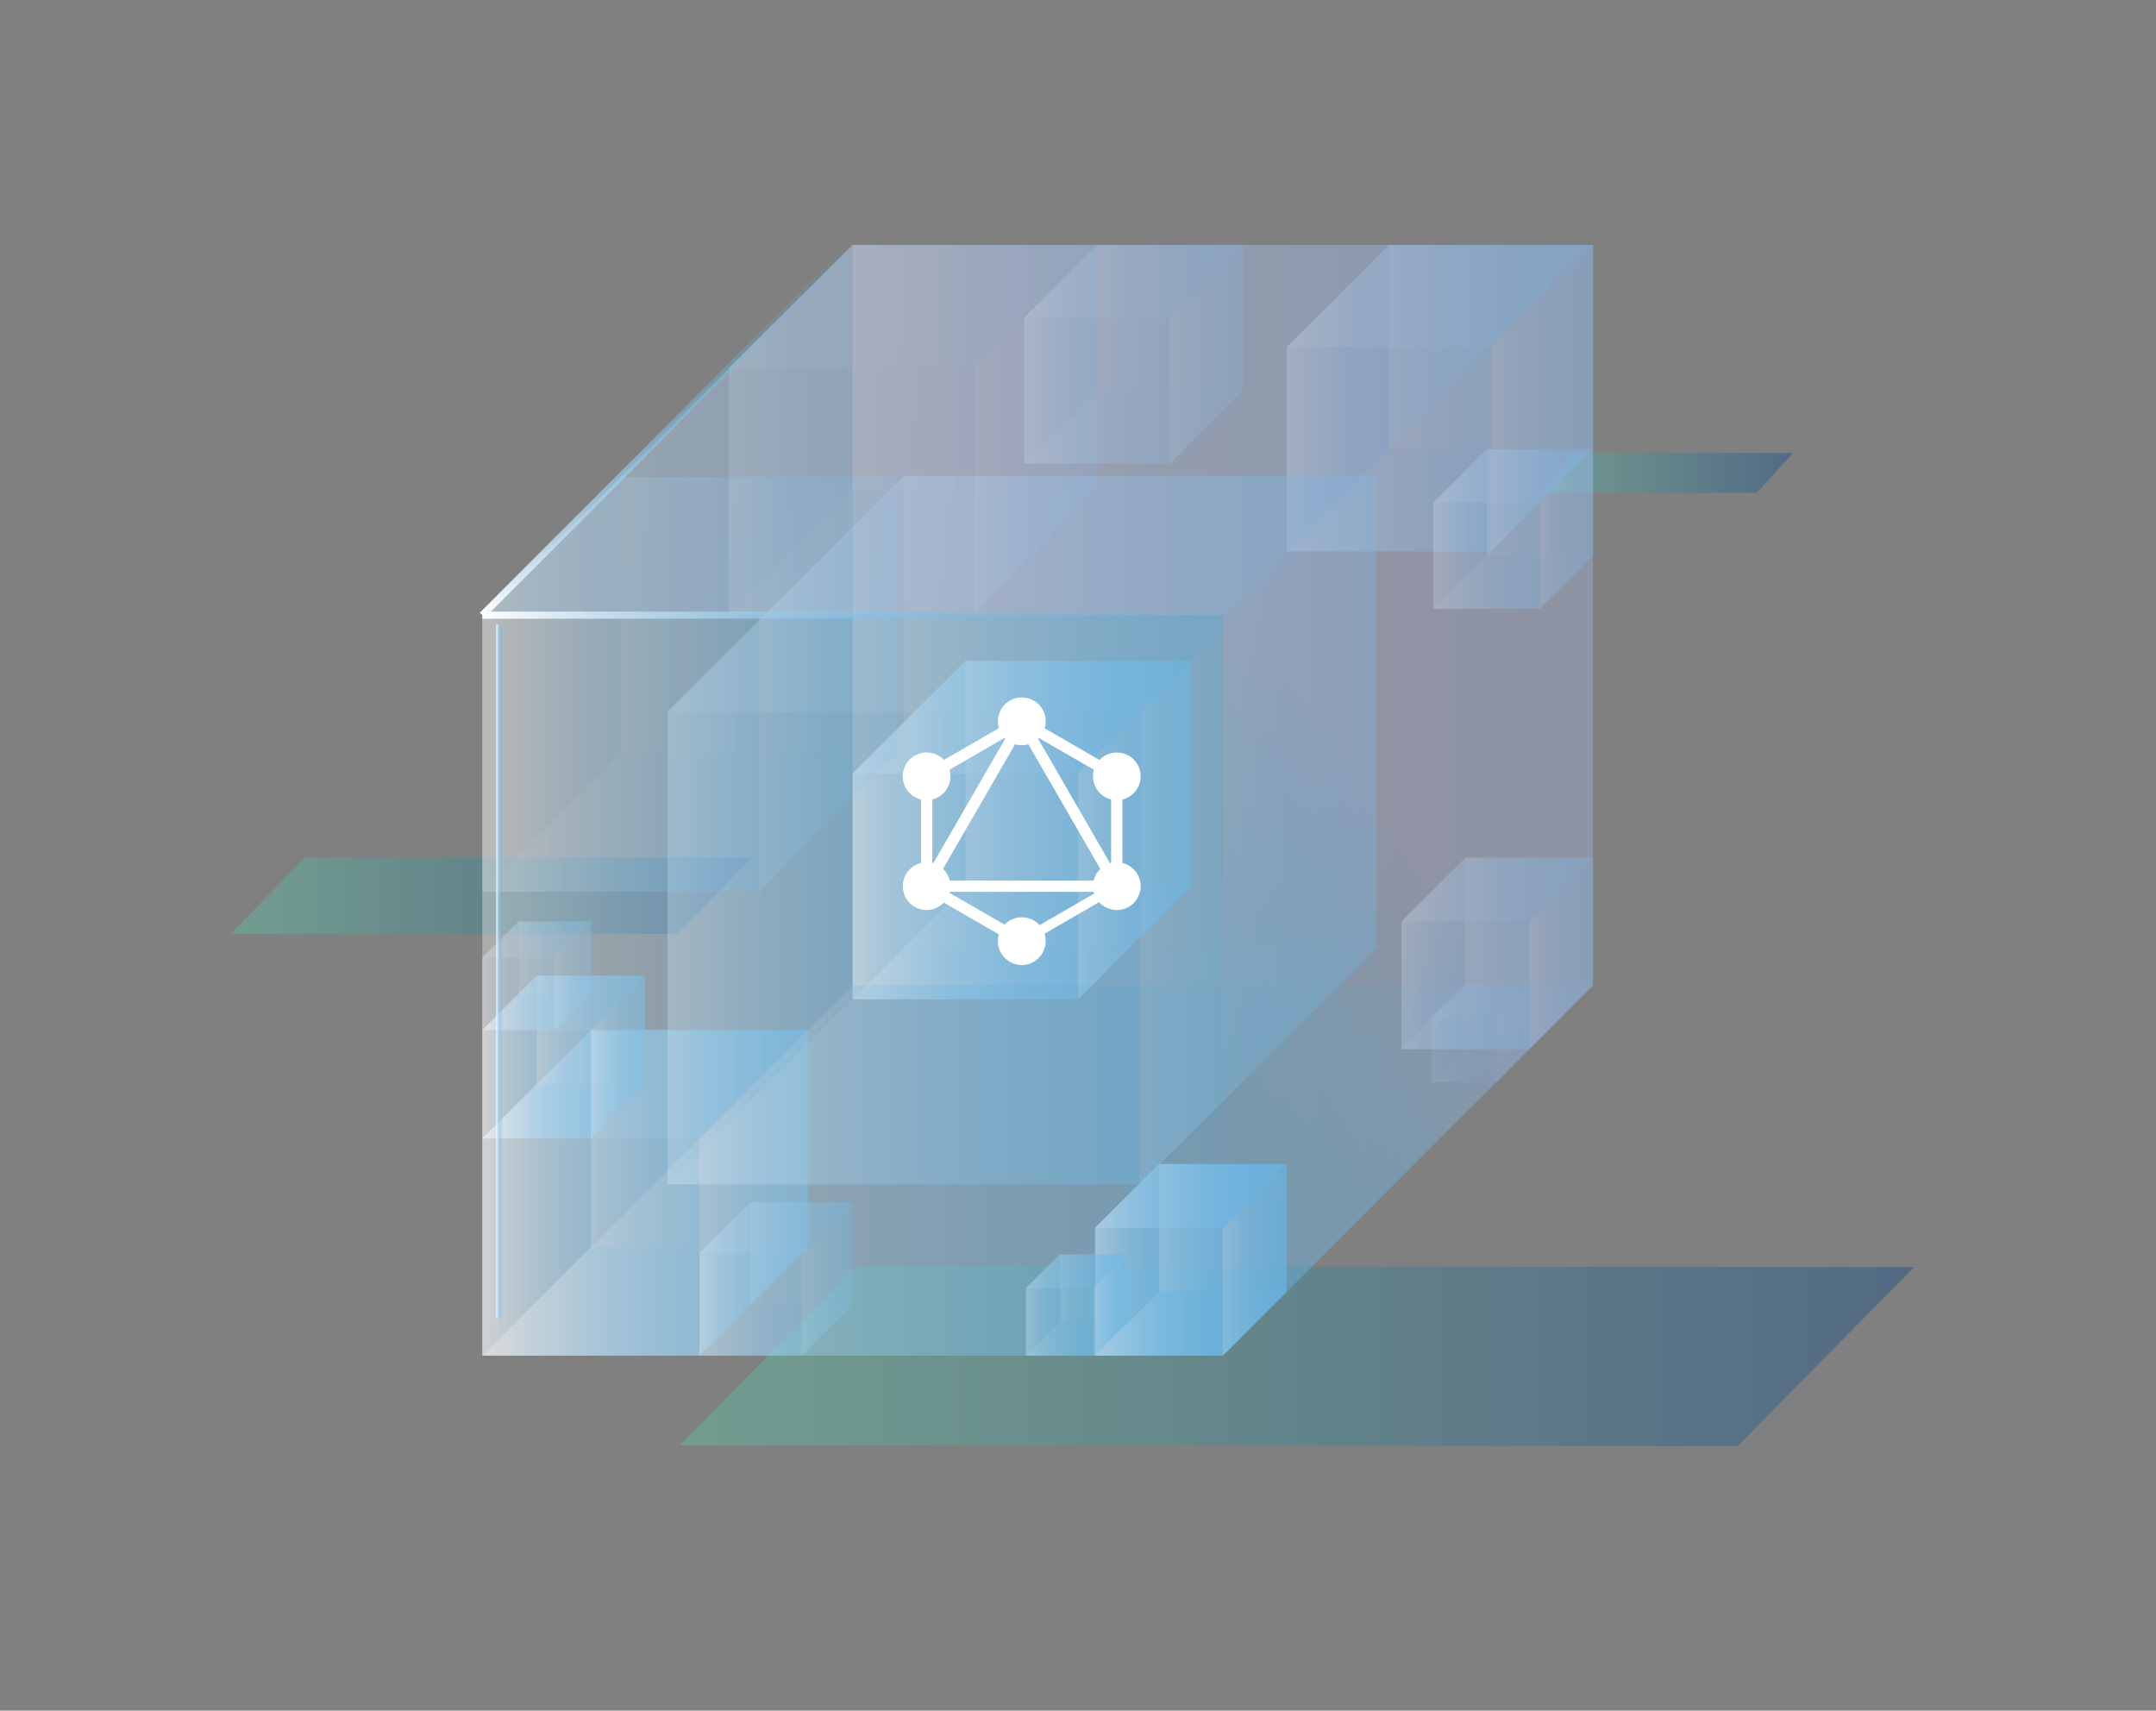 <svg xmlns="http://www.w3.org/2000/svg" viewBox="0 0 1588 1260" enable-background="new 0 0 1588 1260"><rect x="0" y="0" width="1588" height="1260" fill="#808080" stroke="none"/><style type="text/css">.st0{opacity:0.5;fill:url(#SVGID_1_);enable-background:new ;} .st1{opacity:0.5;fill:url(#Vector_3_);enable-background:new ;} .st2{opacity:0.5;fill:url(#Vector_4_);enable-background:new ;} .st3{fill-opacity:0;} .st4{opacity:0.5;fill:url(#SVGID_2_);enable-background:new ;} .st5{opacity:0.5;fill:url(#SVGID_3_);enable-background:new ;} .st6{opacity:0.5;fill:url(#SVGID_4_);enable-background:new ;} .st7{opacity:0.5;fill:url(#SVGID_5_);enable-background:new ;} .st8{opacity:0.5;fill:url(#SVGID_6_);enable-background:new ;} .st9{fill:url(#SVGID_7_);} .st10{fill:url(#SVGID_8_);} .st11{fill:url(#SVGID_9_);} .st12{fill:url(#SVGID_10_);} .st13{fill:url(#SVGID_11_);} .st14{fill:url(#SVGID_12_);} .st15{fill:#66BAA1;} .st16{fill:url(#SVGID_13_);} .st17{fill:url(#SVGID_14_);} .st18{fill:url(#SVGID_15_);} .st19{fill:url(#SVGID_16_);} .st20{fill:url(#SVGID_17_);} .st21{fill:url(#SVGID_18_);} .st22{fill:url(#SVGID_19_);} .st23{fill:url(#SVGID_20_);} .st24{fill:url(#SVGID_21_);} .st25{fill:url(#SVGID_22_);} .st26{fill:url(#SVGID_23_);} .st27{fill:url(#SVGID_24_);} .st28{fill:url(#SVGID_25_);} .st29{fill:url(#SVGID_26_);} .st30{fill:url(#SVGID_27_);} .st31{fill:url(#SVGID_28_);} .st32{fill:url(#SVGID_29_);} .st33{fill:url(#SVGID_30_);} .st34{fill:url(#SVGID_31_);} .st35{fill:url(#SVGID_32_);} .st36{fill:url(#SVGID_33_);} .st37{fill:url(#SVGID_34_);} .st38{fill:url(#SVGID_35_);} .st39{fill:url(#SVGID_36_);} .st40{fill:url(#SVGID_37_);} .st41{fill:url(#SVGID_38_);} .st42{fill:url(#SVGID_39_);} .st43{fill:url(#SVGID_40_);} .st44{fill:url(#SVGID_41_);} .st45{fill:url(#SVGID_42_);} .st46{fill:url(#SVGID_43_);} .st47{fill:#FFFFFF;} .st48{fill:#C62D1A;} .st49{fill:#EAEAEA;} .st50{fill:#D94018;} .st51{fill:url(#SVGID_44_);} .st52{fill:url(#SVGID_45_);} .st53{fill:#B2190C;} .st54{opacity:0.3;fill:url(#SVGID_46_);enable-background:new ;} .st55{opacity:0.3;fill:url(#SVGID_47_);enable-background:new ;} .st56{opacity:0.7;fill:url(#SVGID_48_);enable-background:new ;} .st57{fill:url(#SVGID_49_);} .st58{fill:url(#SVGID_50_);} .st59{fill:url(#SVGID_51_);} .st60{fill:url(#SVGID_52_);} .st61{fill:url(#SVGID_53_);} .st62{fill:url(#SVGID_54_);} .st63{fill:url(#SVGID_55_);} .st64{fill:url(#SVGID_56_);} .st65{fill:url(#SVGID_57_);} .st66{opacity:0.3;fill:url(#SVGID_58_);enable-background:new ;} .st67{opacity:0.2;fill:url(#SVGID_59_);enable-background:new ;} .st68{fill:url(#SVGID_60_);} .st69{opacity:0.5;fill:url(#Vector_5_);enable-background:new ;} .st70{fill:none;} .st71{opacity:0.5;fill:url(#Vector_2_2_);enable-background:new ;} .st72{opacity:0.5;fill:url(#Vector_2_3_);enable-background:new ;} .st73{opacity:0.5;fill:url(#Vector_3_1_);enable-background:new ;} .st74{opacity:0.5;fill:url(#Vector_4_2_);enable-background:new ;} .st75{opacity:0.5;fill:url(#Vector_4_3_);enable-background:new ;} .st76{opacity:0.7;fill:#356DAA;enable-background:new ;} .st77{opacity:0.7;fill:url(#SVGID_61_);enable-background:new ;} .st78{opacity:0.7;fill:#295687;enable-background:new ;} .st79{opacity:0.7;fill:url(#SVGID_62_);enable-background:new ;} .st80{opacity:0.7;fill:url(#SVGID_63_);enable-background:new ;} .st81{fill:#CC5C11;} .st82{opacity:0.2;} .st83{fill:none;stroke:#FFFFFF;stroke-width:1.876;stroke-miterlimit:10;} .st84{fill:none;stroke:#FFFFFF;stroke-width:0.763;stroke-miterlimit:10;} .st85{fill:#DD6D22;} .st86{opacity:0.3;fill:none;stroke:#FFFFFF;stroke-width:1.876;stroke-miterlimit:10;enable-background:new ;} .st87{opacity:0.8;} .st88{opacity:0.5;fill:url(#SVGID_64_);enable-background:new ;} .st89{opacity:0.4;fill:url(#SVGID_65_);enable-background:new ;} .st90{opacity:0.6;fill:url(#SVGID_66_);enable-background:new ;} .st91{opacity:0.5;fill:url(#SVGID_67_);enable-background:new ;} .st92{opacity:0.4;fill:url(#SVGID_68_);enable-background:new ;} .st93{opacity:0.3;fill:url(#SVGID_69_);enable-background:new ;} .st94{opacity:0.3;fill:url(#SVGID_70_);enable-background:new ;} .st95{opacity:0.5;fill:url(#SVGID_71_);enable-background:new ;} .st96{opacity:0.4;fill:url(#SVGID_72_);enable-background:new ;} .st97{opacity:0.6;fill:url(#SVGID_73_);enable-background:new ;} .st98{opacity:0.5;fill:url(#SVGID_74_);enable-background:new ;} .st99{opacity:0.4;fill:url(#SVGID_75_);enable-background:new ;} .st100{opacity:0.3;fill:url(#SVGID_76_);enable-background:new ;} .st101{opacity:0.3;fill:url(#SVGID_77_);enable-background:new ;} .st102{opacity:0.7;} .st103{opacity:0.5;fill:url(#SVGID_78_);enable-background:new ;} .st104{opacity:0.4;fill:url(#SVGID_79_);enable-background:new ;} .st105{opacity:0.6;fill:url(#SVGID_80_);enable-background:new ;} .st106{opacity:0.5;fill:url(#SVGID_81_);enable-background:new ;} .st107{opacity:0.4;fill:url(#SVGID_82_);enable-background:new ;} .st108{opacity:0.3;fill:url(#SVGID_83_);enable-background:new ;} .st109{opacity:0.3;fill:url(#SVGID_84_);enable-background:new ;} .st110{opacity:0.5;} .st111{opacity:0.5;fill:url(#SVGID_85_);enable-background:new ;} .st112{opacity:0.4;fill:url(#SVGID_86_);enable-background:new ;} .st113{opacity:0.6;fill:url(#SVGID_87_);enable-background:new ;} .st114{opacity:0.5;fill:url(#SVGID_88_);enable-background:new ;} .st115{opacity:0.4;fill:url(#SVGID_89_);enable-background:new ;} .st116{opacity:0.3;fill:url(#SVGID_90_);enable-background:new ;} .st117{opacity:0.3;fill:url(#SVGID_91_);enable-background:new ;} .st118{opacity:0.5;fill:url(#SVGID_92_);enable-background:new ;} .st119{opacity:0.4;fill:url(#SVGID_93_);enable-background:new ;} .st120{opacity:0.6;fill:url(#SVGID_94_);enable-background:new ;} .st121{opacity:0.5;fill:url(#SVGID_95_);enable-background:new ;} .st122{opacity:0.4;fill:url(#SVGID_96_);enable-background:new ;} .st123{opacity:0.3;fill:url(#SVGID_97_);enable-background:new ;} .st124{opacity:0.3;fill:url(#SVGID_98_);enable-background:new ;} .st125{opacity:0.5;fill:url(#SVGID_99_);enable-background:new ;} .st126{opacity:0.4;fill:url(#SVGID_100_);enable-background:new ;} .st127{opacity:0.6;fill:url(#SVGID_101_);enable-background:new ;} .st128{opacity:0.5;fill:url(#SVGID_102_);enable-background:new ;} .st129{opacity:0.4;fill:url(#SVGID_103_);enable-background:new ;} .st130{opacity:0.3;fill:url(#SVGID_104_);enable-background:new ;} .st131{opacity:0.3;fill:url(#SVGID_105_);enable-background:new ;} .st132{opacity:0.5;fill:url(#SVGID_106_);enable-background:new ;} .st133{opacity:0.4;fill:url(#SVGID_107_);enable-background:new ;} .st134{opacity:0.6;fill:url(#SVGID_108_);enable-background:new ;} .st135{opacity:0.5;fill:url(#SVGID_109_);enable-background:new ;} .st136{opacity:0.4;fill:url(#SVGID_110_);enable-background:new ;} .st137{opacity:0.3;fill:url(#SVGID_111_);enable-background:new ;} .st138{opacity:0.3;fill:url(#SVGID_112_);enable-background:new ;} .st139{opacity:0.5;fill:url(#SVGID_113_);enable-background:new ;} .st140{opacity:0.4;fill:url(#SVGID_114_);enable-background:new ;} .st141{opacity:0.6;fill:url(#SVGID_115_);enable-background:new ;} .st142{opacity:0.5;fill:url(#SVGID_116_);enable-background:new ;} .st143{opacity:0.4;fill:url(#SVGID_117_);enable-background:new ;} .st144{opacity:0.3;fill:url(#SVGID_118_);enable-background:new ;} .st145{opacity:0.3;fill:url(#SVGID_119_);enable-background:new ;} .st146{opacity:0.5;fill:url(#SVGID_120_);enable-background:new ;} .st147{opacity:0.4;fill:url(#SVGID_121_);enable-background:new ;} .st148{opacity:0.6;fill:url(#SVGID_122_);enable-background:new ;} .st149{opacity:0.5;fill:url(#SVGID_123_);enable-background:new ;} .st150{opacity:0.4;fill:url(#SVGID_124_);enable-background:new ;} .st151{opacity:0.3;fill:url(#SVGID_125_);enable-background:new ;} .st152{opacity:0.3;fill:url(#SVGID_126_);enable-background:new ;} .st153{opacity:0.5;fill:url(#SVGID_127_);enable-background:new ;} .st154{opacity:0.4;fill:url(#SVGID_128_);enable-background:new ;} .st155{opacity:0.6;fill:url(#SVGID_129_);enable-background:new ;} .st156{opacity:0.5;fill:url(#SVGID_130_);enable-background:new ;} .st157{opacity:0.4;fill:url(#SVGID_131_);enable-background:new ;} .st158{opacity:0.3;fill:url(#SVGID_132_);enable-background:new ;} .st159{opacity:0.3;fill:url(#SVGID_133_);enable-background:new ;} .st160{opacity:0.5;fill:url(#SVGID_134_);enable-background:new ;} .st161{opacity:0.4;fill:url(#SVGID_135_);enable-background:new ;} .st162{opacity:0.6;fill:url(#SVGID_136_);enable-background:new ;} .st163{opacity:0.5;fill:url(#SVGID_137_);enable-background:new ;} .st164{opacity:0.4;fill:url(#SVGID_138_);enable-background:new ;} .st165{opacity:0.3;fill:url(#SVGID_139_);enable-background:new ;} .st166{opacity:0.3;fill:url(#SVGID_140_);enable-background:new ;} .st167{opacity:0.3;} .st168{opacity:0.5;fill:url(#SVGID_141_);enable-background:new ;} .st169{opacity:0.4;fill:url(#SVGID_142_);enable-background:new ;} .st170{opacity:0.6;fill:url(#SVGID_143_);enable-background:new ;} .st171{opacity:0.5;fill:url(#SVGID_144_);enable-background:new ;} .st172{opacity:0.4;fill:url(#SVGID_145_);enable-background:new ;} .st173{opacity:0.3;fill:url(#SVGID_146_);enable-background:new ;} .st174{opacity:0.3;fill:url(#SVGID_147_);enable-background:new ;} .st175{opacity:0.5;fill:url(#SVGID_148_);enable-background:new ;} .st176{opacity:0.4;fill:url(#SVGID_149_);enable-background:new ;} .st177{opacity:0.6;fill:url(#SVGID_150_);enable-background:new ;} .st178{opacity:0.5;fill:url(#SVGID_151_);enable-background:new ;} .st179{opacity:0.4;fill:url(#SVGID_152_);enable-background:new ;} .st180{opacity:0.3;fill:url(#SVGID_153_);enable-background:new ;} .st181{opacity:0.3;fill:url(#SVGID_154_);enable-background:new ;} .st182{opacity:0.4;} .st183{opacity:0.5;fill:url(#SVGID_155_);enable-background:new ;} .st184{opacity:0.4;fill:url(#SVGID_156_);enable-background:new ;} .st185{opacity:0.6;fill:url(#SVGID_157_);enable-background:new ;} .st186{opacity:0.5;fill:url(#SVGID_158_);enable-background:new ;} .st187{opacity:0.4;fill:url(#SVGID_159_);enable-background:new ;} .st188{opacity:0.3;fill:url(#SVGID_160_);enable-background:new ;} .st189{opacity:0.3;fill:url(#SVGID_161_);enable-background:new ;} .st190{opacity:0.5;fill:url(#SVGID_162_);enable-background:new ;} .st191{opacity:0.4;fill:url(#SVGID_163_);enable-background:new ;} .st192{opacity:0.6;fill:url(#SVGID_164_);enable-background:new ;} .st193{opacity:0.5;fill:url(#SVGID_165_);enable-background:new ;} .st194{opacity:0.4;fill:url(#SVGID_166_);enable-background:new ;} .st195{opacity:0.3;fill:url(#SVGID_167_);enable-background:new ;} .st196{opacity:0.3;fill:url(#SVGID_168_);enable-background:new ;} .st197{opacity:0.6;} .st198{opacity:0.5;fill:url(#SVGID_169_);enable-background:new ;} .st199{opacity:0.4;fill:url(#SVGID_170_);enable-background:new ;} .st200{opacity:0.6;fill:url(#SVGID_171_);enable-background:new ;} .st201{opacity:0.5;fill:url(#SVGID_172_);enable-background:new ;} .st202{opacity:0.4;fill:url(#SVGID_173_);enable-background:new ;} .st203{opacity:0.3;fill:url(#SVGID_174_);enable-background:new ;} .st204{opacity:0.3;fill:url(#SVGID_175_);enable-background:new ;} .st205{fill:none;stroke:url(#SVGID_176_);stroke-width:5.244;stroke-miterlimit:10;} .st206{fill:none;stroke:url(#SVGID_177_);stroke-width:5.244;stroke-miterlimit:10;} .st207{fill:none;stroke:url(#SVGID_178_);stroke-width:4.914;stroke-miterlimit:10;}</style><linearGradient id="SVGID_1_" gradientUnits="userSpaceOnUse" x1="553.986" y1="-2239.15" x2="169.766" y2="-2239.15" gradientTransform="matrix(1 0 0 -1 0 -1579.449)"><stop offset="0" stop-color="#255487"/><stop offset="1" stop-color="#66BAA1"/></linearGradient><path class="st0" d="M554 631.6h-329.3l-54.9 56.3h329.3l54.9-56.3z"/><linearGradient id="Vector_3_" gradientUnits="userSpaceOnUse" x1="1411.279" y1="-2576.778" x2="502.334" y2="-2576.778" gradientTransform="matrix(1 .001 .001 -1 .663 -1578.625)"><stop offset="0" stop-color="#255487"/><stop offset="1" stop-color="#66BAA1"/></linearGradient><path id="Vector_1_" class="st1" d="M1409.8 933.3l-779.1-.7-130 131.9 779.1.7 130-131.9z"/><linearGradient id="Vector_2_2_" gradientUnits="userSpaceOnUse" x1="1321.415" y1="-1925.885" x2="1135.717" y2="-1925.885" gradientTransform="matrix(1 .001 .001 -1 .663 -1578.625)"><stop offset="0" stop-color="#255487"/><stop offset="1" stop-color="#66BAA1"/></linearGradient><path id="Vector_2_1_" class="st71" d="M1320.5 333.7l-159.2-.1-26.6 29.3 159.2.1 26.6-29.3z"/><g class="st87"><linearGradient id="SVGID_2_" gradientUnits="userSpaceOnUse" x1="435.242" y1="-2418.063" x2="595.085" y2="-2418.063" gradientTransform="matrix(1 0 0 -1 0 -1579.449)"><stop offset="0" stop-color="#F4F4F5"/><stop offset=".024" stop-color="#EDF1F4"/><stop offset=".178" stop-color="#C3DEF0"/><stop offset=".336" stop-color="#A1CFEC"/><stop offset=".495" stop-color="#86C3EA"/><stop offset=".657" stop-color="#73BBE8"/><stop offset=".823" stop-color="#68B6E6"/><stop offset="1" stop-color="#64B4E6"/></linearGradient><path class="st4" d="M435.2 758.7h159.8v159.8h-159.8z"/><linearGradient id="SVGID_3_" gradientUnits="userSpaceOnUse" x1="355.324" y1="-2458.022" x2="435.242" y2="-2458.022" gradientTransform="matrix(1 0 0 -1 0 -1579.449)"><stop offset="0" stop-color="#F4F4F5"/><stop offset=".024" stop-color="#EDF1F4"/><stop offset=".178" stop-color="#C3DEF0"/><stop offset=".336" stop-color="#A1CFEC"/><stop offset=".495" stop-color="#86C3EA"/><stop offset=".657" stop-color="#73BBE8"/><stop offset=".823" stop-color="#68B6E6"/><stop offset="1" stop-color="#64B4E6"/></linearGradient><path opacity=".4" fill="url(#SVGID_3_)" enable-background="new" d="M435.2 918.5l-79.9 80v-159.9l79.9-79.9z"/><linearGradient id="SVGID_4_" gradientUnits="userSpaceOnUse" x1="355.324" y1="-2537.943" x2="595.08" y2="-2537.943" gradientTransform="matrix(1 0 0 -1 0 -1579.449)"><stop offset="0" stop-color="#F4F4F5"/><stop offset=".024" stop-color="#EDF1F4"/><stop offset=".178" stop-color="#C3DEF0"/><stop offset=".336" stop-color="#A1CFEC"/><stop offset=".495" stop-color="#86C3EA"/><stop offset=".657" stop-color="#73BBE8"/><stop offset=".823" stop-color="#68B6E6"/><stop offset="1" stop-color="#64B4E6"/></linearGradient><path opacity=".6" fill="url(#SVGID_4_)" enable-background="new" d="M355.3 998.5l79.9-80h159.9l-79.9 80z"/><linearGradient id="SVGID_5_" gradientUnits="userSpaceOnUse" x1="355.324" y1="-2378.103" x2="595.08" y2="-2378.103" gradientTransform="matrix(1 0 0 -1 0 -1579.449)"><stop offset="0" stop-color="#F4F4F5"/><stop offset=".024" stop-color="#EDF1F4"/><stop offset=".178" stop-color="#C3DEF0"/><stop offset=".336" stop-color="#A1CFEC"/><stop offset=".495" stop-color="#86C3EA"/><stop offset=".657" stop-color="#73BBE8"/><stop offset=".823" stop-color="#68B6E6"/><stop offset="1" stop-color="#64B4E6"/></linearGradient><path class="st7" d="M355.3 838.6l79.9-79.9h159.9l-79.9 79.9z"/><linearGradient id="SVGID_6_" gradientUnits="userSpaceOnUse" x1="355.324" y1="-2497.987" x2="515.166" y2="-2497.987" gradientTransform="matrix(1 0 0 -1 0 -1579.449)"><stop offset="0" stop-color="#F4F4F5"/><stop offset=".024" stop-color="#EDF1F4"/><stop offset=".178" stop-color="#C3DEF0"/><stop offset=".336" stop-color="#A1CFEC"/><stop offset=".495" stop-color="#86C3EA"/><stop offset=".657" stop-color="#73BBE8"/><stop offset=".823" stop-color="#68B6E6"/><stop offset="1" stop-color="#64B4E6"/></linearGradient><path opacity=".4" fill="url(#SVGID_6_)" enable-background="new" d="M355.3 838.6h159.8v159.8h-159.8z"/><linearGradient id="SVGID_7_" gradientUnits="userSpaceOnUse" x1="515.161" y1="-2458.022" x2="595.08" y2="-2458.022" gradientTransform="matrix(1 0 0 -1 0 -1579.449)"><stop offset="0" stop-color="#F4F4F5"/><stop offset=".024" stop-color="#EDF1F4"/><stop offset=".178" stop-color="#C3DEF0"/><stop offset=".336" stop-color="#A1CFEC"/><stop offset=".495" stop-color="#86C3EA"/><stop offset=".657" stop-color="#73BBE8"/><stop offset=".823" stop-color="#68B6E6"/><stop offset="1" stop-color="#64B4E6"/></linearGradient><path opacity=".3" fill="url(#SVGID_7_)" enable-background="new" d="M595.1 918.5l-79.9 80v-159.9l79.9-79.9z"/><linearGradient id="SVGID_8_" gradientUnits="userSpaceOnUse" x1="355.324" y1="-2378.103" x2="595.08" y2="-2378.103" gradientTransform="matrix(1 0 0 -1 0 -1579.449)"><stop offset="0" stop-color="#F4F4F5"/><stop offset=".024" stop-color="#EDF1F4"/><stop offset=".178" stop-color="#C3DEF0"/><stop offset=".336" stop-color="#A1CFEC"/><stop offset=".495" stop-color="#86C3EA"/><stop offset=".657" stop-color="#73BBE8"/><stop offset=".823" stop-color="#68B6E6"/><stop offset="1" stop-color="#64B4E6"/></linearGradient><path opacity=".3" fill="url(#SVGID_8_)" enable-background="new" d="M355.3 838.6l79.9-79.9h159.9l-79.9 79.9z"/></g><linearGradient id="SVGID_9_" gradientUnits="userSpaceOnUse" x1="853.638" y1="-2483.882" x2="947.669" y2="-2483.882" gradientTransform="matrix(1 0 0 -1 0 -1579.449)"><stop offset="0" stop-color="#F4F4F5"/><stop offset=".024" stop-color="#EDF1F4"/><stop offset=".178" stop-color="#C3DEF0"/><stop offset=".336" stop-color="#A1CFEC"/><stop offset=".495" stop-color="#86C3EA"/><stop offset=".657" stop-color="#73BBE8"/><stop offset=".823" stop-color="#68B6E6"/><stop offset="1" stop-color="#64B4E6"/></linearGradient><path opacity=".5" fill="url(#SVGID_9_)" enable-background="new" d="M853.6 857.4h94v94h-94z"/><linearGradient id="SVGID_10_" gradientUnits="userSpaceOnUse" x1="806.632" y1="-2507.387" x2="853.638" y2="-2507.387" gradientTransform="matrix(1 0 0 -1 0 -1579.449)"><stop offset="0" stop-color="#F4F4F5"/><stop offset=".024" stop-color="#EDF1F4"/><stop offset=".178" stop-color="#C3DEF0"/><stop offset=".336" stop-color="#A1CFEC"/><stop offset=".495" stop-color="#86C3EA"/><stop offset=".657" stop-color="#73BBE8"/><stop offset=".823" stop-color="#68B6E6"/><stop offset="1" stop-color="#64B4E6"/></linearGradient><path opacity=".4" fill="url(#SVGID_10_)" enable-background="new" d="M853.6 951.4l-47 47.1v-94.1l47-47z"/><linearGradient id="SVGID_11_" gradientUnits="userSpaceOnUse" x1="806.632" y1="-2554.395" x2="947.669" y2="-2554.395" gradientTransform="matrix(1 0 0 -1 0 -1579.449)"><stop offset="0" stop-color="#F4F4F5"/><stop offset=".024" stop-color="#EDF1F4"/><stop offset=".178" stop-color="#C3DEF0"/><stop offset=".336" stop-color="#A1CFEC"/><stop offset=".495" stop-color="#86C3EA"/><stop offset=".657" stop-color="#73BBE8"/><stop offset=".823" stop-color="#68B6E6"/><stop offset="1" stop-color="#64B4E6"/></linearGradient><path opacity=".6" fill="url(#SVGID_11_)" enable-background="new" d="M806.6 998.5l47-47.1h94.1l-47 47.1z"/><linearGradient id="SVGID_12_" gradientUnits="userSpaceOnUse" x1="806.632" y1="-2460.377" x2="947.669" y2="-2460.377" gradientTransform="matrix(1 0 0 -1 0 -1579.449)"><stop offset="0" stop-color="#F4F4F5"/><stop offset=".024" stop-color="#EDF1F4"/><stop offset=".178" stop-color="#C3DEF0"/><stop offset=".336" stop-color="#A1CFEC"/><stop offset=".495" stop-color="#86C3EA"/><stop offset=".657" stop-color="#73BBE8"/><stop offset=".823" stop-color="#68B6E6"/><stop offset="1" stop-color="#64B4E6"/></linearGradient><path opacity=".5" fill="url(#SVGID_12_)" enable-background="new" d="M806.6 904.4l47-47h94.1l-47 47z"/><linearGradient id="SVGID_13_" gradientUnits="userSpaceOnUse" x1="806.632" y1="-2530.892" x2="900.653" y2="-2530.892" gradientTransform="matrix(1 0 0 -1 0 -1579.449)"><stop offset="0" stop-color="#F4F4F5"/><stop offset=".024" stop-color="#EDF1F4"/><stop offset=".178" stop-color="#C3DEF0"/><stop offset=".336" stop-color="#A1CFEC"/><stop offset=".495" stop-color="#86C3EA"/><stop offset=".657" stop-color="#73BBE8"/><stop offset=".823" stop-color="#68B6E6"/><stop offset="1" stop-color="#64B4E6"/></linearGradient><path opacity=".4" fill="url(#SVGID_13_)" enable-background="new" d="M806.6 904.4h94v94h-94z"/><linearGradient id="SVGID_14_" gradientUnits="userSpaceOnUse" x1="900.653" y1="-2507.387" x2="947.669" y2="-2507.387" gradientTransform="matrix(1 0 0 -1 0 -1579.449)"><stop offset="0" stop-color="#F4F4F5"/><stop offset=".024" stop-color="#EDF1F4"/><stop offset=".178" stop-color="#C3DEF0"/><stop offset=".336" stop-color="#A1CFEC"/><stop offset=".495" stop-color="#86C3EA"/><stop offset=".657" stop-color="#73BBE8"/><stop offset=".823" stop-color="#68B6E6"/><stop offset="1" stop-color="#64B4E6"/></linearGradient><path opacity=".3" fill="url(#SVGID_14_)" enable-background="new" d="M947.7 951.4l-47 47.1v-94.1l47-47z"/><linearGradient id="SVGID_15_" gradientUnits="userSpaceOnUse" x1="806.632" y1="-2460.377" x2="947.669" y2="-2460.377" gradientTransform="matrix(1 0 0 -1 0 -1579.449)"><stop offset="0" stop-color="#F4F4F5"/><stop offset=".024" stop-color="#EDF1F4"/><stop offset=".178" stop-color="#C3DEF0"/><stop offset=".336" stop-color="#A1CFEC"/><stop offset=".495" stop-color="#86C3EA"/><stop offset=".657" stop-color="#73BBE8"/><stop offset=".823" stop-color="#68B6E6"/><stop offset="1" stop-color="#64B4E6"/></linearGradient><path opacity=".3" fill="url(#SVGID_15_)" enable-background="new" d="M806.6 904.4l47-47h94.1l-47 47z"/><g class="st102"><linearGradient id="SVGID_16_" gradientUnits="userSpaceOnUse" x1="780.515" y1="-2528.281" x2="830.138" y2="-2528.281" gradientTransform="matrix(1 0 0 -1 0 -1579.449)"><stop offset="0" stop-color="#F4F4F5"/><stop offset=".024" stop-color="#EDF1F4"/><stop offset=".178" stop-color="#C3DEF0"/><stop offset=".336" stop-color="#A1CFEC"/><stop offset=".495" stop-color="#86C3EA"/><stop offset=".657" stop-color="#73BBE8"/><stop offset=".823" stop-color="#68B6E6"/><stop offset="1" stop-color="#64B4E6"/></linearGradient><path opacity=".5" fill="url(#SVGID_16_)" enable-background="new" d="M780.5 924h49.6v49.6h-49.6z"/><linearGradient id="SVGID_17_" gradientUnits="userSpaceOnUse" x1="755.699" y1="-2540.686" x2="780.515" y2="-2540.686" gradientTransform="matrix(1 0 0 -1 0 -1579.449)"><stop offset="0" stop-color="#F4F4F5"/><stop offset=".024" stop-color="#EDF1F4"/><stop offset=".178" stop-color="#C3DEF0"/><stop offset=".336" stop-color="#A1CFEC"/><stop offset=".495" stop-color="#86C3EA"/><stop offset=".657" stop-color="#73BBE8"/><stop offset=".823" stop-color="#68B6E6"/><stop offset="1" stop-color="#64B4E6"/></linearGradient><path opacity=".4" fill="url(#SVGID_17_)" enable-background="new" d="M780.5 973.6l-24.8 24.9v-49.7l24.8-24.8z"/><linearGradient id="SVGID_18_" gradientUnits="userSpaceOnUse" x1="755.699" y1="-2565.497" x2="830.138" y2="-2565.497" gradientTransform="matrix(1 0 0 -1 0 -1579.449)"><stop offset="0" stop-color="#F4F4F5"/><stop offset=".024" stop-color="#EDF1F4"/><stop offset=".178" stop-color="#C3DEF0"/><stop offset=".336" stop-color="#A1CFEC"/><stop offset=".495" stop-color="#86C3EA"/><stop offset=".657" stop-color="#73BBE8"/><stop offset=".823" stop-color="#68B6E6"/><stop offset="1" stop-color="#64B4E6"/></linearGradient><path opacity=".6" fill="url(#SVGID_18_)" enable-background="new" d="M755.7 998.5l24.8-24.9h49.6l-24.8 24.9z"/><linearGradient id="SVGID_19_" gradientUnits="userSpaceOnUse" x1="755.699" y1="-2515.875" x2="830.138" y2="-2515.875" gradientTransform="matrix(1 0 0 -1 0 -1579.449)"><stop offset="0" stop-color="#F4F4F5"/><stop offset=".024" stop-color="#EDF1F4"/><stop offset=".178" stop-color="#C3DEF0"/><stop offset=".336" stop-color="#A1CFEC"/><stop offset=".495" stop-color="#86C3EA"/><stop offset=".657" stop-color="#73BBE8"/><stop offset=".823" stop-color="#68B6E6"/><stop offset="1" stop-color="#64B4E6"/></linearGradient><path opacity=".5" fill="url(#SVGID_19_)" enable-background="new" d="M755.7 948.8l24.8-24.8h49.6l-24.8 24.8z"/><linearGradient id="SVGID_20_" gradientUnits="userSpaceOnUse" x1="755.699" y1="-2553.092" x2="805.327" y2="-2553.092" gradientTransform="matrix(1 0 0 -1 0 -1579.449)"><stop offset="0" stop-color="#F4F4F5"/><stop offset=".024" stop-color="#EDF1F4"/><stop offset=".178" stop-color="#C3DEF0"/><stop offset=".336" stop-color="#A1CFEC"/><stop offset=".495" stop-color="#86C3EA"/><stop offset=".657" stop-color="#73BBE8"/><stop offset=".823" stop-color="#68B6E6"/><stop offset="1" stop-color="#64B4E6"/></linearGradient><path opacity=".4" fill="url(#SVGID_20_)" enable-background="new" d="M755.7 948.8h49.6v49.6h-49.6z"/><linearGradient id="SVGID_21_" gradientUnits="userSpaceOnUse" x1="805.327" y1="-2540.686" x2="830.138" y2="-2540.686" gradientTransform="matrix(1 0 0 -1 0 -1579.449)"><stop offset="0" stop-color="#F4F4F5"/><stop offset=".024" stop-color="#EDF1F4"/><stop offset=".178" stop-color="#C3DEF0"/><stop offset=".336" stop-color="#A1CFEC"/><stop offset=".495" stop-color="#86C3EA"/><stop offset=".657" stop-color="#73BBE8"/><stop offset=".823" stop-color="#68B6E6"/><stop offset="1" stop-color="#64B4E6"/></linearGradient><path opacity=".3" fill="url(#SVGID_21_)" enable-background="new" d="M830.1 973.6l-24.8 24.9v-49.7l24.8-24.8z"/><linearGradient id="SVGID_22_" gradientUnits="userSpaceOnUse" x1="755.699" y1="-2515.875" x2="830.138" y2="-2515.875" gradientTransform="matrix(1 0 0 -1 0 -1579.449)"><stop offset="0" stop-color="#F4F4F5"/><stop offset=".024" stop-color="#EDF1F4"/><stop offset=".178" stop-color="#C3DEF0"/><stop offset=".336" stop-color="#A1CFEC"/><stop offset=".495" stop-color="#86C3EA"/><stop offset=".657" stop-color="#73BBE8"/><stop offset=".823" stop-color="#68B6E6"/><stop offset="1" stop-color="#64B4E6"/></linearGradient><path opacity=".3" fill="url(#SVGID_22_)" enable-background="new" d="M755.7 948.8l24.8-24.8h49.6l-24.8 24.8z"/></g><g class="st110"><linearGradient id="SVGID_23_" gradientUnits="userSpaceOnUse" x1="1079.297" y1="-2258.227" x2="1173.323" y2="-2258.227" gradientTransform="matrix(1 0 0 -1 0 -1579.449)"><stop offset="0" stop-color="#F4F4F5"/><stop offset=".024" stop-color="#EDF1F4"/><stop offset=".178" stop-color="#C3DEF0"/><stop offset=".336" stop-color="#A1CFEC"/><stop offset=".495" stop-color="#86C3EA"/><stop offset=".657" stop-color="#73BBE8"/><stop offset=".823" stop-color="#68B6E6"/><stop offset="1" stop-color="#64B4E6"/></linearGradient><path opacity=".5" fill="url(#SVGID_23_)" enable-background="new" d="M1079.3 631.8h94v94h-94z"/><linearGradient id="SVGID_24_" gradientUnits="userSpaceOnUse" x1="1032.287" y1="-2281.735" x2="1079.297" y2="-2281.735" gradientTransform="matrix(1 0 0 -1 0 -1579.449)"><stop offset="0" stop-color="#F4F4F5"/><stop offset=".024" stop-color="#EDF1F4"/><stop offset=".178" stop-color="#C3DEF0"/><stop offset=".336" stop-color="#A1CFEC"/><stop offset=".495" stop-color="#86C3EA"/><stop offset=".657" stop-color="#73BBE8"/><stop offset=".823" stop-color="#68B6E6"/><stop offset="1" stop-color="#64B4E6"/></linearGradient><path opacity=".4" fill="url(#SVGID_24_)" enable-background="new" d="M1079.3 725.8l-47 47v-94l47-47z"/><linearGradient id="SVGID_25_" gradientUnits="userSpaceOnUse" x1="1032.287" y1="-2328.746" x2="1173.318" y2="-2328.746" gradientTransform="matrix(1 0 0 -1 0 -1579.449)"><stop offset="0" stop-color="#F4F4F5"/><stop offset=".024" stop-color="#EDF1F4"/><stop offset=".178" stop-color="#C3DEF0"/><stop offset=".336" stop-color="#A1CFEC"/><stop offset=".495" stop-color="#86C3EA"/><stop offset=".657" stop-color="#73BBE8"/><stop offset=".823" stop-color="#68B6E6"/><stop offset="1" stop-color="#64B4E6"/></linearGradient><path opacity=".6" fill="url(#SVGID_25_)" enable-background="new" d="M1032.3 772.8l47-47h94l-47 47z"/><linearGradient id="SVGID_26_" gradientUnits="userSpaceOnUse" x1="1032.287" y1="-2234.72" x2="1173.318" y2="-2234.72" gradientTransform="matrix(1 0 0 -1 0 -1579.449)"><stop offset="0" stop-color="#F4F4F5"/><stop offset=".024" stop-color="#EDF1F4"/><stop offset=".178" stop-color="#C3DEF0"/><stop offset=".336" stop-color="#A1CFEC"/><stop offset=".495" stop-color="#86C3EA"/><stop offset=".657" stop-color="#73BBE8"/><stop offset=".823" stop-color="#68B6E6"/><stop offset="1" stop-color="#64B4E6"/></linearGradient><path opacity=".5" fill="url(#SVGID_26_)" enable-background="new" d="M1032.3 678.8l47-47h94l-47 47z"/><linearGradient id="SVGID_27_" gradientUnits="userSpaceOnUse" x1="1032.287" y1="-2305.238" x2="1126.308" y2="-2305.238" gradientTransform="matrix(1 0 0 -1 0 -1579.449)"><stop offset="0" stop-color="#F4F4F5"/><stop offset=".024" stop-color="#EDF1F4"/><stop offset=".178" stop-color="#C3DEF0"/><stop offset=".336" stop-color="#A1CFEC"/><stop offset=".495" stop-color="#86C3EA"/><stop offset=".657" stop-color="#73BBE8"/><stop offset=".823" stop-color="#68B6E6"/><stop offset="1" stop-color="#64B4E6"/></linearGradient><path opacity=".4" fill="url(#SVGID_27_)" enable-background="new" d="M1032.3 678.8h94v94h-94z"/><linearGradient id="SVGID_28_" gradientUnits="userSpaceOnUse" x1="1126.303" y1="-2281.735" x2="1173.318" y2="-2281.735" gradientTransform="matrix(1 0 0 -1 0 -1579.449)"><stop offset="0" stop-color="#F4F4F5"/><stop offset=".024" stop-color="#EDF1F4"/><stop offset=".178" stop-color="#C3DEF0"/><stop offset=".336" stop-color="#A1CFEC"/><stop offset=".495" stop-color="#86C3EA"/><stop offset=".657" stop-color="#73BBE8"/><stop offset=".823" stop-color="#68B6E6"/><stop offset="1" stop-color="#64B4E6"/></linearGradient><path opacity=".3" fill="url(#SVGID_28_)" enable-background="new" d="M1173.3 725.8l-47 47v-94l47-47z"/><linearGradient id="SVGID_29_" gradientUnits="userSpaceOnUse" x1="1032.287" y1="-2234.72" x2="1173.318" y2="-2234.72" gradientTransform="matrix(1 0 0 -1 0 -1579.449)"><stop offset="0" stop-color="#F4F4F5"/><stop offset=".024" stop-color="#EDF1F4"/><stop offset=".178" stop-color="#C3DEF0"/><stop offset=".336" stop-color="#A1CFEC"/><stop offset=".495" stop-color="#86C3EA"/><stop offset=".657" stop-color="#73BBE8"/><stop offset=".823" stop-color="#68B6E6"/><stop offset="1" stop-color="#64B4E6"/></linearGradient><path opacity=".3" fill="url(#SVGID_29_)" enable-background="new" d="M1032.3 678.8l47-47h94l-47 47z"/></g><g class="st110"><linearGradient id="SVGID_30_" gradientUnits="userSpaceOnUse" x1="1022.884" y1="-1835.128" x2="1173.323" y2="-1835.128" gradientTransform="matrix(1 0 0 -1 0 -1579.449)"><stop offset="0" stop-color="#F4F4F5"/><stop offset=".024" stop-color="#EDF1F4"/><stop offset=".178" stop-color="#C3DEF0"/><stop offset=".336" stop-color="#A1CFEC"/><stop offset=".495" stop-color="#86C3EA"/><stop offset=".657" stop-color="#73BBE8"/><stop offset=".823" stop-color="#68B6E6"/><stop offset="1" stop-color="#64B4E6"/></linearGradient><path opacity=".5" fill="url(#SVGID_30_)" enable-background="new" d="M1022.9 180.5h150.4v150.4h-150.4z"/><linearGradient id="SVGID_31_" gradientUnits="userSpaceOnUse" x1="947.669" y1="-1872.735" x2="1022.884" y2="-1872.735" gradientTransform="matrix(1 0 0 -1 0 -1579.449)"><stop offset="0" stop-color="#F4F4F5"/><stop offset=".024" stop-color="#EDF1F4"/><stop offset=".178" stop-color="#C3DEF0"/><stop offset=".336" stop-color="#A1CFEC"/><stop offset=".495" stop-color="#86C3EA"/><stop offset=".657" stop-color="#73BBE8"/><stop offset=".823" stop-color="#68B6E6"/><stop offset="1" stop-color="#64B4E6"/></linearGradient><path opacity=".4" fill="url(#SVGID_31_)" enable-background="new" d="M1022.9 330.9l-75.2 75.2v-150.4l75.2-75.2z"/><linearGradient id="SVGID_32_" gradientUnits="userSpaceOnUse" x1="947.669" y1="-1947.955" x2="1173.318" y2="-1947.955" gradientTransform="matrix(1 0 0 -1 0 -1579.449)"><stop offset="0" stop-color="#F4F4F5"/><stop offset=".024" stop-color="#EDF1F4"/><stop offset=".178" stop-color="#C3DEF0"/><stop offset=".336" stop-color="#A1CFEC"/><stop offset=".495" stop-color="#86C3EA"/><stop offset=".657" stop-color="#73BBE8"/><stop offset=".823" stop-color="#68B6E6"/><stop offset="1" stop-color="#64B4E6"/></linearGradient><path opacity=".6" fill="url(#SVGID_32_)" enable-background="new" d="M947.7 406.1l75.2-75.2h150.4l-75.2 75.2z"/><linearGradient id="SVGID_33_" gradientUnits="userSpaceOnUse" x1="947.669" y1="-1797.515" x2="1173.318" y2="-1797.515" gradientTransform="matrix(1 0 0 -1 0 -1579.449)"><stop offset="0" stop-color="#F4F4F5"/><stop offset=".024" stop-color="#EDF1F4"/><stop offset=".178" stop-color="#C3DEF0"/><stop offset=".336" stop-color="#A1CFEC"/><stop offset=".495" stop-color="#86C3EA"/><stop offset=".657" stop-color="#73BBE8"/><stop offset=".823" stop-color="#68B6E6"/><stop offset="1" stop-color="#64B4E6"/></linearGradient><path opacity=".5" fill="url(#SVGID_33_)" enable-background="new" d="M947.7 255.7l75.2-75.2h150.4l-75.2 75.2z"/><linearGradient id="SVGID_34_" gradientUnits="userSpaceOnUse" x1="947.669" y1="-1910.342" x2="1098.104" y2="-1910.342" gradientTransform="matrix(1 0 0 -1 0 -1579.449)"><stop offset="0" stop-color="#F4F4F5"/><stop offset=".024" stop-color="#EDF1F4"/><stop offset=".178" stop-color="#C3DEF0"/><stop offset=".336" stop-color="#A1CFEC"/><stop offset=".495" stop-color="#86C3EA"/><stop offset=".657" stop-color="#73BBE8"/><stop offset=".823" stop-color="#68B6E6"/><stop offset="1" stop-color="#64B4E6"/></linearGradient><path opacity=".4" fill="url(#SVGID_34_)" enable-background="new" d="M947.7 255.7h150.4v150.4h-150.4z"/><linearGradient id="SVGID_35_" gradientUnits="userSpaceOnUse" x1="1098.104" y1="-1872.735" x2="1173.318" y2="-1872.735" gradientTransform="matrix(1 0 0 -1 0 -1579.449)"><stop offset="0" stop-color="#F4F4F5"/><stop offset=".024" stop-color="#EDF1F4"/><stop offset=".178" stop-color="#C3DEF0"/><stop offset=".336" stop-color="#A1CFEC"/><stop offset=".495" stop-color="#86C3EA"/><stop offset=".657" stop-color="#73BBE8"/><stop offset=".823" stop-color="#68B6E6"/><stop offset="1" stop-color="#64B4E6"/></linearGradient><path opacity=".3" fill="url(#SVGID_35_)" enable-background="new" d="M1173.3 330.9l-75.2 75.2v-150.4l75.2-75.2z"/><linearGradient id="SVGID_36_" gradientUnits="userSpaceOnUse" x1="947.669" y1="-1797.515" x2="1173.318" y2="-1797.515" gradientTransform="matrix(1 0 0 -1 0 -1579.449)"><stop offset="0" stop-color="#F4F4F5"/><stop offset=".024" stop-color="#EDF1F4"/><stop offset=".178" stop-color="#C3DEF0"/><stop offset=".336" stop-color="#A1CFEC"/><stop offset=".495" stop-color="#86C3EA"/><stop offset=".657" stop-color="#73BBE8"/><stop offset=".823" stop-color="#68B6E6"/><stop offset="1" stop-color="#64B4E6"/></linearGradient><path opacity=".3" fill="url(#SVGID_36_)" enable-background="new" d="M947.7 255.7l75.2-75.2h150.4l-75.2 75.2z"/></g><g class="st110"><linearGradient id="SVGID_37_" gradientUnits="userSpaceOnUse" x1="1094.967" y1="-1949.523" x2="1173.318" y2="-1949.523" gradientTransform="matrix(1 0 0 -1 0 -1579.449)"><stop offset="0" stop-color="#F4F4F5"/><stop offset=".024" stop-color="#EDF1F4"/><stop offset=".178" stop-color="#C3DEF0"/><stop offset=".336" stop-color="#A1CFEC"/><stop offset=".495" stop-color="#86C3EA"/><stop offset=".657" stop-color="#73BBE8"/><stop offset=".823" stop-color="#68B6E6"/><stop offset="1" stop-color="#64B4E6"/></linearGradient><path opacity=".5" fill="url(#SVGID_37_)" enable-background="new" d="M1095 330.9h78.4v78.4h-78.4z"/><linearGradient id="SVGID_38_" gradientUnits="userSpaceOnUse" x1="1055.792" y1="-1969.108" x2="1094.967" y2="-1969.108" gradientTransform="matrix(1 0 0 -1 0 -1579.449)"><stop offset="0" stop-color="#F4F4F5"/><stop offset=".024" stop-color="#EDF1F4"/><stop offset=".178" stop-color="#C3DEF0"/><stop offset=".336" stop-color="#A1CFEC"/><stop offset=".495" stop-color="#86C3EA"/><stop offset=".657" stop-color="#73BBE8"/><stop offset=".823" stop-color="#68B6E6"/><stop offset="1" stop-color="#64B4E6"/></linearGradient><path opacity=".4" fill="url(#SVGID_38_)" enable-background="new" d="M1095 409.2l-39.2 39.2v-78.3l39.2-39.2z"/><linearGradient id="SVGID_39_" gradientUnits="userSpaceOnUse" x1="1055.792" y1="-2008.284" x2="1173.318" y2="-2008.284" gradientTransform="matrix(1 0 0 -1 0 -1579.449)"><stop offset="0" stop-color="#F4F4F5"/><stop offset=".024" stop-color="#EDF1F4"/><stop offset=".178" stop-color="#C3DEF0"/><stop offset=".336" stop-color="#A1CFEC"/><stop offset=".495" stop-color="#86C3EA"/><stop offset=".657" stop-color="#73BBE8"/><stop offset=".823" stop-color="#68B6E6"/><stop offset="1" stop-color="#64B4E6"/></linearGradient><path opacity=".6" fill="url(#SVGID_39_)" enable-background="new" d="M1055.8 448.4l39.2-39.2h78.3l-39.2 39.2z"/><linearGradient id="SVGID_40_" gradientUnits="userSpaceOnUse" x1="1055.792" y1="-1929.933" x2="1173.318" y2="-1929.933" gradientTransform="matrix(1 0 0 -1 0 -1579.449)"><stop offset="0" stop-color="#F4F4F5"/><stop offset=".024" stop-color="#EDF1F4"/><stop offset=".178" stop-color="#C3DEF0"/><stop offset=".336" stop-color="#A1CFEC"/><stop offset=".495" stop-color="#86C3EA"/><stop offset=".657" stop-color="#73BBE8"/><stop offset=".823" stop-color="#68B6E6"/><stop offset="1" stop-color="#64B4E6"/></linearGradient><path opacity=".5" fill="url(#SVGID_40_)" enable-background="new" d="M1055.8 370.1l39.2-39.2h78.3l-39.2 39.2z"/><linearGradient id="SVGID_41_" gradientUnits="userSpaceOnUse" x1="1055.792" y1="-1988.693" x2="1134.143" y2="-1988.693" gradientTransform="matrix(1 0 0 -1 0 -1579.449)"><stop offset="0" stop-color="#F4F4F5"/><stop offset=".024" stop-color="#EDF1F4"/><stop offset=".178" stop-color="#C3DEF0"/><stop offset=".336" stop-color="#A1CFEC"/><stop offset=".495" stop-color="#86C3EA"/><stop offset=".657" stop-color="#73BBE8"/><stop offset=".823" stop-color="#68B6E6"/><stop offset="1" stop-color="#64B4E6"/></linearGradient><path opacity=".4" fill="url(#SVGID_41_)" enable-background="new" d="M1055.8 370.1h78.4v78.4h-78.4z"/><linearGradient id="SVGID_42_" gradientUnits="userSpaceOnUse" x1="1134.148" y1="-1969.108" x2="1173.318" y2="-1969.108" gradientTransform="matrix(1 0 0 -1 0 -1579.449)"><stop offset="0" stop-color="#F4F4F5"/><stop offset=".024" stop-color="#EDF1F4"/><stop offset=".178" stop-color="#C3DEF0"/><stop offset=".336" stop-color="#A1CFEC"/><stop offset=".495" stop-color="#86C3EA"/><stop offset=".657" stop-color="#73BBE8"/><stop offset=".823" stop-color="#68B6E6"/><stop offset="1" stop-color="#64B4E6"/></linearGradient><path opacity=".3" fill="url(#SVGID_42_)" enable-background="new" d="M1173.3 409.2l-39.2 39.2v-78.3l39.2-39.2z"/><linearGradient id="SVGID_43_" gradientUnits="userSpaceOnUse" x1="1055.792" y1="-1929.933" x2="1173.318" y2="-1929.933" gradientTransform="matrix(1 0 0 -1 0 -1579.449)"><stop offset="0" stop-color="#F4F4F5"/><stop offset=".024" stop-color="#EDF1F4"/><stop offset=".178" stop-color="#C3DEF0"/><stop offset=".336" stop-color="#A1CFEC"/><stop offset=".495" stop-color="#86C3EA"/><stop offset=".657" stop-color="#73BBE8"/><stop offset=".823" stop-color="#68B6E6"/><stop offset="1" stop-color="#64B4E6"/></linearGradient><path opacity=".3" fill="url(#SVGID_43_)" enable-background="new" d="M1055.8 370.1l39.2-39.2h78.3l-39.2 39.2z"/></g><g class="st110"><linearGradient id="SVGID_44_" gradientUnits="userSpaceOnUse" x1="665.596" y1="-2103.873" x2="1013.481" y2="-2103.873" gradientTransform="matrix(1 0 0 -1 0 -1579.449)"><stop offset="0" stop-color="#F4F4F5"/><stop offset=".024" stop-color="#EDF1F4"/><stop offset=".178" stop-color="#C3DEF0"/><stop offset=".336" stop-color="#A1CFEC"/><stop offset=".495" stop-color="#86C3EA"/><stop offset=".657" stop-color="#73BBE8"/><stop offset=".823" stop-color="#68B6E6"/><stop offset="1" stop-color="#64B4E6"/></linearGradient><path opacity=".5" fill="url(#SVGID_44_)" enable-background="new" d="M665.6 350.5h347.9v347.9h-347.9z"/><linearGradient id="SVGID_45_" gradientUnits="userSpaceOnUse" x1="491.656" y1="-2190.843" x2="665.596" y2="-2190.843" gradientTransform="matrix(1 0 0 -1 0 -1579.449)"><stop offset="0" stop-color="#F4F4F5"/><stop offset=".024" stop-color="#EDF1F4"/><stop offset=".178" stop-color="#C3DEF0"/><stop offset=".336" stop-color="#A1CFEC"/><stop offset=".495" stop-color="#86C3EA"/><stop offset=".657" stop-color="#73BBE8"/><stop offset=".823" stop-color="#68B6E6"/><stop offset="1" stop-color="#64B4E6"/></linearGradient><path opacity=".4" fill="url(#SVGID_45_)" enable-background="new" d="M665.6 698.4l-173.9 173.9v-347.9l173.9-173.9z"/><linearGradient id="SVGID_46_" gradientUnits="userSpaceOnUse" x1="491.656" y1="-2364.785" x2="1013.481" y2="-2364.785" gradientTransform="matrix(1 0 0 -1 0 -1579.449)"><stop offset="0" stop-color="#F4F4F5"/><stop offset=".024" stop-color="#EDF1F4"/><stop offset=".178" stop-color="#C3DEF0"/><stop offset=".336" stop-color="#A1CFEC"/><stop offset=".495" stop-color="#86C3EA"/><stop offset=".657" stop-color="#73BBE8"/><stop offset=".823" stop-color="#68B6E6"/><stop offset="1" stop-color="#64B4E6"/></linearGradient><path opacity=".6" fill="url(#SVGID_46_)" enable-background="new" d="M491.7 872.3l173.9-173.9h347.9l-174 173.9z"/><linearGradient id="SVGID_47_" gradientUnits="userSpaceOnUse" x1="491.656" y1="-2016.9" x2="1013.481" y2="-2016.9" gradientTransform="matrix(1 0 0 -1 0 -1579.449)"><stop offset="0" stop-color="#F4F4F5"/><stop offset=".024" stop-color="#EDF1F4"/><stop offset=".178" stop-color="#C3DEF0"/><stop offset=".336" stop-color="#A1CFEC"/><stop offset=".495" stop-color="#86C3EA"/><stop offset=".657" stop-color="#73BBE8"/><stop offset=".823" stop-color="#68B6E6"/><stop offset="1" stop-color="#64B4E6"/></linearGradient><path opacity=".5" fill="url(#SVGID_47_)" enable-background="new" d="M491.7 524.4l173.9-173.9h347.9l-174 173.9z"/><linearGradient id="SVGID_48_" gradientUnits="userSpaceOnUse" x1="491.656" y1="-2277.813" x2="839.535" y2="-2277.813" gradientTransform="matrix(1 0 0 -1 0 -1579.449)"><stop offset="0" stop-color="#F4F4F5"/><stop offset=".024" stop-color="#EDF1F4"/><stop offset=".178" stop-color="#C3DEF0"/><stop offset=".336" stop-color="#A1CFEC"/><stop offset=".495" stop-color="#86C3EA"/><stop offset=".657" stop-color="#73BBE8"/><stop offset=".823" stop-color="#68B6E6"/><stop offset="1" stop-color="#64B4E6"/></linearGradient><path opacity=".4" fill="url(#SVGID_48_)" enable-background="new" d="M491.7 524.4h347.9v347.9h-347.9z"/><linearGradient id="SVGID_49_" gradientUnits="userSpaceOnUse" x1="839.535" y1="-2190.843" x2="1013.481" y2="-2190.843" gradientTransform="matrix(1 0 0 -1 0 -1579.449)"><stop offset="0" stop-color="#F4F4F5"/><stop offset=".024" stop-color="#EDF1F4"/><stop offset=".178" stop-color="#C3DEF0"/><stop offset=".336" stop-color="#A1CFEC"/><stop offset=".495" stop-color="#86C3EA"/><stop offset=".657" stop-color="#73BBE8"/><stop offset=".823" stop-color="#68B6E6"/><stop offset="1" stop-color="#64B4E6"/></linearGradient><path opacity=".3" fill="url(#SVGID_49_)" enable-background="new" d="M1013.5 698.4l-174 173.9v-347.9l174-173.9z"/><linearGradient id="SVGID_50_" gradientUnits="userSpaceOnUse" x1="491.656" y1="-2016.9" x2="1013.481" y2="-2016.9" gradientTransform="matrix(1 0 0 -1 0 -1579.449)"><stop offset="0" stop-color="#F4F4F5"/><stop offset=".024" stop-color="#EDF1F4"/><stop offset=".178" stop-color="#C3DEF0"/><stop offset=".336" stop-color="#A1CFEC"/><stop offset=".495" stop-color="#86C3EA"/><stop offset=".657" stop-color="#73BBE8"/><stop offset=".823" stop-color="#68B6E6"/><stop offset="1" stop-color="#64B4E6"/></linearGradient><path opacity=".3" fill="url(#SVGID_50_)" enable-background="new" d="M491.7 524.4l173.9-173.9h347.9l-174 173.9z"/></g><g class="st87"><linearGradient id="SVGID_51_" gradientUnits="userSpaceOnUse" x1="711.043" y1="-2149.32" x2="877.148" y2="-2149.32" gradientTransform="matrix(1 0 0 -1 0 -1579.449)"><stop offset="0" stop-color="#F4F4F5"/><stop offset=".024" stop-color="#EDF1F4"/><stop offset=".178" stop-color="#C3DEF0"/><stop offset=".336" stop-color="#A1CFEC"/><stop offset=".495" stop-color="#86C3EA"/><stop offset=".657" stop-color="#73BBE8"/><stop offset=".823" stop-color="#68B6E6"/><stop offset="1" stop-color="#64B4E6"/></linearGradient><path opacity=".5" fill="url(#SVGID_51_)" enable-background="new" d="M711 486.8h166.1v166.1h-166.1z"/><linearGradient id="SVGID_52_" gradientUnits="userSpaceOnUse" x1="627.988" y1="-2190.845" x2="711.043" y2="-2190.845" gradientTransform="matrix(1 0 0 -1 0 -1579.449)"><stop offset="0" stop-color="#F4F4F5"/><stop offset=".024" stop-color="#EDF1F4"/><stop offset=".178" stop-color="#C3DEF0"/><stop offset=".336" stop-color="#A1CFEC"/><stop offset=".495" stop-color="#86C3EA"/><stop offset=".657" stop-color="#73BBE8"/><stop offset=".823" stop-color="#68B6E6"/><stop offset="1" stop-color="#64B4E6"/></linearGradient><path opacity=".4" fill="url(#SVGID_52_)" enable-background="new" d="M711 652.9l-83 83.1v-166.1l83-83.1z"/><linearGradient id="SVGID_53_" gradientUnits="userSpaceOnUse" x1="627.988" y1="-2273.895" x2="877.148" y2="-2273.895" gradientTransform="matrix(1 0 0 -1 0 -1579.449)"><stop offset="0" stop-color="#F4F4F5"/><stop offset=".024" stop-color="#EDF1F4"/><stop offset=".178" stop-color="#C3DEF0"/><stop offset=".336" stop-color="#A1CFEC"/><stop offset=".495" stop-color="#86C3EA"/><stop offset=".657" stop-color="#73BBE8"/><stop offset=".823" stop-color="#68B6E6"/><stop offset="1" stop-color="#64B4E6"/></linearGradient><path opacity=".6" fill="url(#SVGID_53_)" enable-background="new" d="M628 736l83-83.1h166.1l-83 83.1z"/><linearGradient id="SVGID_54_" gradientUnits="userSpaceOnUse" x1="627.988" y1="-2107.793" x2="877.148" y2="-2107.793" gradientTransform="matrix(1 0 0 -1 0 -1579.449)"><stop offset="0" stop-color="#F4F4F5"/><stop offset=".024" stop-color="#EDF1F4"/><stop offset=".178" stop-color="#C3DEF0"/><stop offset=".336" stop-color="#A1CFEC"/><stop offset=".495" stop-color="#86C3EA"/><stop offset=".657" stop-color="#73BBE8"/><stop offset=".823" stop-color="#68B6E6"/><stop offset="1" stop-color="#64B4E6"/></linearGradient><path opacity=".5" fill="url(#SVGID_54_)" enable-background="new" d="M628 569.9l83-83.1h166.1l-83 83.1z"/><linearGradient id="SVGID_55_" gradientUnits="userSpaceOnUse" x1="627.988" y1="-2232.37" x2="794.098" y2="-2232.37" gradientTransform="matrix(1 0 0 -1 0 -1579.449)"><stop offset="0" stop-color="#F4F4F5"/><stop offset=".024" stop-color="#EDF1F4"/><stop offset=".178" stop-color="#C3DEF0"/><stop offset=".336" stop-color="#A1CFEC"/><stop offset=".495" stop-color="#86C3EA"/><stop offset=".657" stop-color="#73BBE8"/><stop offset=".823" stop-color="#68B6E6"/><stop offset="1" stop-color="#64B4E6"/></linearGradient><path opacity=".4" fill="url(#SVGID_55_)" enable-background="new" d="M628 569.9h166.1v166.1h-166.1z"/><linearGradient id="SVGID_56_" gradientUnits="userSpaceOnUse" x1="794.098" y1="-2190.845" x2="877.148" y2="-2190.845" gradientTransform="matrix(1 0 0 -1 0 -1579.449)"><stop offset="0" stop-color="#F4F4F5"/><stop offset=".024" stop-color="#EDF1F4"/><stop offset=".178" stop-color="#C3DEF0"/><stop offset=".336" stop-color="#A1CFEC"/><stop offset=".495" stop-color="#86C3EA"/><stop offset=".657" stop-color="#73BBE8"/><stop offset=".823" stop-color="#68B6E6"/><stop offset="1" stop-color="#64B4E6"/></linearGradient><path opacity=".3" fill="url(#SVGID_56_)" enable-background="new" d="M877.1 652.9l-83 83.1v-166.1l83-83.1z"/><linearGradient id="SVGID_57_" gradientUnits="userSpaceOnUse" x1="627.988" y1="-2107.793" x2="877.148" y2="-2107.793" gradientTransform="matrix(1 0 0 -1 0 -1579.449)"><stop offset="0" stop-color="#F4F4F5"/><stop offset=".024" stop-color="#EDF1F4"/><stop offset=".178" stop-color="#C3DEF0"/><stop offset=".336" stop-color="#A1CFEC"/><stop offset=".495" stop-color="#86C3EA"/><stop offset=".657" stop-color="#73BBE8"/><stop offset=".823" stop-color="#68B6E6"/><stop offset="1" stop-color="#64B4E6"/></linearGradient><path opacity=".3" fill="url(#SVGID_57_)" enable-background="new" d="M628 569.9l83-83.1h166.1l-83 83.1z"/></g><g class="st82"><linearGradient id="SVGID_58_" gradientUnits="userSpaceOnUse" x1="1078.254" y1="-2328.481" x2="1126.303" y2="-2328.481" gradientTransform="matrix(1 0 0 -1 0 -1579.449)"><stop offset="0" stop-color="#F4F4F5"/><stop offset=".024" stop-color="#EDF1F4"/><stop offset=".178" stop-color="#C3DEF0"/><stop offset=".336" stop-color="#A1CFEC"/><stop offset=".495" stop-color="#86C3EA"/><stop offset=".657" stop-color="#73BBE8"/><stop offset=".823" stop-color="#68B6E6"/><stop offset="1" stop-color="#64B4E6"/></linearGradient><path opacity=".5" fill="url(#SVGID_58_)" enable-background="new" d="M1078.3 725h48v48.1h-48z"/><linearGradient id="SVGID_59_" gradientUnits="userSpaceOnUse" x1="1054.224" y1="-2340.496" x2="1078.254" y2="-2340.496" gradientTransform="matrix(1 0 0 -1 0 -1579.449)"><stop offset="0" stop-color="#F4F4F5"/><stop offset=".024" stop-color="#EDF1F4"/><stop offset=".178" stop-color="#C3DEF0"/><stop offset=".336" stop-color="#A1CFEC"/><stop offset=".495" stop-color="#86C3EA"/><stop offset=".657" stop-color="#73BBE8"/><stop offset=".823" stop-color="#68B6E6"/><stop offset="1" stop-color="#64B4E6"/></linearGradient><path opacity=".4" fill="url(#SVGID_59_)" enable-background="new" d="M1078.3 773.1l-24.1 24v-48.1l24.1-24z"/><linearGradient id="SVGID_60_" gradientUnits="userSpaceOnUse" x1="1054.224" y1="-2364.525" x2="1126.303" y2="-2364.525" gradientTransform="matrix(1 0 0 -1 0 -1579.449)"><stop offset="0" stop-color="#F4F4F5"/><stop offset=".024" stop-color="#EDF1F4"/><stop offset=".178" stop-color="#C3DEF0"/><stop offset=".336" stop-color="#A1CFEC"/><stop offset=".495" stop-color="#86C3EA"/><stop offset=".657" stop-color="#73BBE8"/><stop offset=".823" stop-color="#68B6E6"/><stop offset="1" stop-color="#64B4E6"/></linearGradient><path opacity=".6" fill="url(#SVGID_60_)" enable-background="new" d="M1054.2 797.1l24.1-24h48l-24 24z"/><linearGradient id="SVGID_61_" gradientUnits="userSpaceOnUse" x1="1054.224" y1="-2316.469" x2="1126.303" y2="-2316.469" gradientTransform="matrix(1 0 0 -1 0 -1579.449)"><stop offset="0" stop-color="#F4F4F5"/><stop offset=".024" stop-color="#EDF1F4"/><stop offset=".178" stop-color="#C3DEF0"/><stop offset=".336" stop-color="#A1CFEC"/><stop offset=".495" stop-color="#86C3EA"/><stop offset=".657" stop-color="#73BBE8"/><stop offset=".823" stop-color="#68B6E6"/><stop offset="1" stop-color="#64B4E6"/></linearGradient><path opacity=".5" fill="url(#SVGID_61_)" enable-background="new" d="M1054.2 749l24.1-24h48l-24 24z"/><linearGradient id="SVGID_62_" gradientUnits="userSpaceOnUse" x1="1054.224" y1="-2352.513" x2="1102.278" y2="-2352.513" gradientTransform="matrix(1 0 0 -1 0 -1579.449)"><stop offset="0" stop-color="#F4F4F5"/><stop offset=".024" stop-color="#EDF1F4"/><stop offset=".178" stop-color="#C3DEF0"/><stop offset=".336" stop-color="#A1CFEC"/><stop offset=".495" stop-color="#86C3EA"/><stop offset=".657" stop-color="#73BBE8"/><stop offset=".823" stop-color="#68B6E6"/><stop offset="1" stop-color="#64B4E6"/></linearGradient><path opacity=".4" fill="url(#SVGID_62_)" enable-background="new" d="M1054.2 749h48.1v48.1h-48.1z"/><linearGradient id="SVGID_63_" gradientUnits="userSpaceOnUse" x1="1102.278" y1="-2340.496" x2="1126.303" y2="-2340.496" gradientTransform="matrix(1 0 0 -1 0 -1579.449)"><stop offset="0" stop-color="#F4F4F5"/><stop offset=".024" stop-color="#EDF1F4"/><stop offset=".178" stop-color="#C3DEF0"/><stop offset=".336" stop-color="#A1CFEC"/><stop offset=".495" stop-color="#86C3EA"/><stop offset=".657" stop-color="#73BBE8"/><stop offset=".823" stop-color="#68B6E6"/><stop offset="1" stop-color="#64B4E6"/></linearGradient><path opacity=".3" fill="url(#SVGID_63_)" enable-background="new" d="M1126.3 773.1l-24 24v-48.1l24-24z"/><linearGradient id="SVGID_64_" gradientUnits="userSpaceOnUse" x1="1054.224" y1="-2316.469" x2="1126.303" y2="-2316.469" gradientTransform="matrix(1 0 0 -1 0 -1579.449)"><stop offset="0" stop-color="#F4F4F5"/><stop offset=".024" stop-color="#EDF1F4"/><stop offset=".178" stop-color="#C3DEF0"/><stop offset=".336" stop-color="#A1CFEC"/><stop offset=".495" stop-color="#86C3EA"/><stop offset=".657" stop-color="#73BBE8"/><stop offset=".823" stop-color="#68B6E6"/><stop offset="1" stop-color="#64B4E6"/></linearGradient><path opacity=".3" fill="url(#SVGID_64_)" enable-background="new" d="M1054.2 749l24.1-24h48l-24 24z"/></g><g class="st87"><linearGradient id="SVGID_65_" gradientUnits="userSpaceOnUse" x1="395.28" y1="-2338.144" x2="475.204" y2="-2338.144" gradientTransform="matrix(1 0 0 -1 0 -1579.449)"><stop offset="0" stop-color="#F4F4F5"/><stop offset=".024" stop-color="#EDF1F4"/><stop offset=".178" stop-color="#C3DEF0"/><stop offset=".336" stop-color="#A1CFEC"/><stop offset=".495" stop-color="#86C3EA"/><stop offset=".657" stop-color="#73BBE8"/><stop offset=".823" stop-color="#68B6E6"/><stop offset="1" stop-color="#64B4E6"/></linearGradient><path opacity=".5" fill="url(#SVGID_65_)" enable-background="new" d="M395.3 718.7h79.9v79.9h-79.9z"/><linearGradient id="SVGID_66_" gradientUnits="userSpaceOnUse" x1="355.324" y1="-2358.125" x2="395.28" y2="-2358.125" gradientTransform="matrix(1 0 0 -1 0 -1579.449)"><stop offset="0" stop-color="#F4F4F5"/><stop offset=".024" stop-color="#EDF1F4"/><stop offset=".178" stop-color="#C3DEF0"/><stop offset=".336" stop-color="#A1CFEC"/><stop offset=".495" stop-color="#86C3EA"/><stop offset=".657" stop-color="#73BBE8"/><stop offset=".823" stop-color="#68B6E6"/><stop offset="1" stop-color="#64B4E6"/></linearGradient><path opacity=".4" fill="url(#SVGID_66_)" enable-background="new" d="M395.3 798.7l-40 39.9v-79.9l40-40z"/><linearGradient id="SVGID_67_" gradientUnits="userSpaceOnUse" x1="355.324" y1="-2398.084" x2="475.204" y2="-2398.084" gradientTransform="matrix(1 0 0 -1 0 -1579.449)"><stop offset="0" stop-color="#F4F4F5"/><stop offset=".024" stop-color="#EDF1F4"/><stop offset=".178" stop-color="#C3DEF0"/><stop offset=".336" stop-color="#A1CFEC"/><stop offset=".495" stop-color="#86C3EA"/><stop offset=".657" stop-color="#73BBE8"/><stop offset=".823" stop-color="#68B6E6"/><stop offset="1" stop-color="#64B4E6"/></linearGradient><path opacity=".6" fill="url(#SVGID_67_)" enable-background="new" d="M355.3 838.6l40-39.9h79.9l-40 39.9z"/><linearGradient id="SVGID_68_" gradientUnits="userSpaceOnUse" x1="355.324" y1="-2318.163" x2="475.204" y2="-2318.163" gradientTransform="matrix(1 0 0 -1 0 -1579.449)"><stop offset="0" stop-color="#F4F4F5"/><stop offset=".024" stop-color="#EDF1F4"/><stop offset=".178" stop-color="#C3DEF0"/><stop offset=".336" stop-color="#A1CFEC"/><stop offset=".495" stop-color="#86C3EA"/><stop offset=".657" stop-color="#73BBE8"/><stop offset=".823" stop-color="#68B6E6"/><stop offset="1" stop-color="#64B4E6"/></linearGradient><path opacity=".5" fill="url(#SVGID_68_)" enable-background="new" d="M355.3 758.7l40-40h79.9l-40 40z"/><linearGradient id="SVGID_69_" gradientUnits="userSpaceOnUse" x1="355.324" y1="-2378.1" x2="435.242" y2="-2378.1" gradientTransform="matrix(1 0 0 -1 0 -1579.449)"><stop offset="0" stop-color="#F4F4F5"/><stop offset=".024" stop-color="#EDF1F4"/><stop offset=".178" stop-color="#C3DEF0"/><stop offset=".336" stop-color="#A1CFEC"/><stop offset=".495" stop-color="#86C3EA"/><stop offset=".657" stop-color="#73BBE8"/><stop offset=".823" stop-color="#68B6E6"/><stop offset="1" stop-color="#64B4E6"/></linearGradient><path opacity=".4" fill="url(#SVGID_69_)" enable-background="new" d="M355.3 758.7h79.9v79.9h-79.9z"/><linearGradient id="SVGID_70_" gradientUnits="userSpaceOnUse" x1="435.242" y1="-2358.125" x2="475.204" y2="-2358.125" gradientTransform="matrix(1 0 0 -1 0 -1579.449)"><stop offset="0" stop-color="#F4F4F5"/><stop offset=".024" stop-color="#EDF1F4"/><stop offset=".178" stop-color="#C3DEF0"/><stop offset=".336" stop-color="#A1CFEC"/><stop offset=".495" stop-color="#86C3EA"/><stop offset=".657" stop-color="#73BBE8"/><stop offset=".823" stop-color="#68B6E6"/><stop offset="1" stop-color="#64B4E6"/></linearGradient><path class="st94" d="M475.2 798.7l-40 39.9v-79.9l40-40z"/><linearGradient id="SVGID_71_" gradientUnits="userSpaceOnUse" x1="355.324" y1="-2318.163" x2="475.204" y2="-2318.163" gradientTransform="matrix(1 0 0 -1 0 -1579.449)"><stop offset="0" stop-color="#F4F4F5"/><stop offset=".024" stop-color="#EDF1F4"/><stop offset=".178" stop-color="#C3DEF0"/><stop offset=".336" stop-color="#A1CFEC"/><stop offset=".495" stop-color="#86C3EA"/><stop offset=".657" stop-color="#73BBE8"/><stop offset=".823" stop-color="#68B6E6"/><stop offset="1" stop-color="#64B4E6"/></linearGradient><path opacity=".3" fill="url(#SVGID_71_)" enable-background="new" d="M355.3 758.7l40-40h79.9l-40 40z"/></g><g class="st110"><linearGradient id="SVGID_72_" gradientUnits="userSpaceOnUse" x1="381.965" y1="-2284.863" x2="435.242" y2="-2284.863" gradientTransform="matrix(1 0 0 -1 0 -1579.449)"><stop offset="0" stop-color="#F4F4F5"/><stop offset=".024" stop-color="#EDF1F4"/><stop offset=".178" stop-color="#C3DEF0"/><stop offset=".336" stop-color="#A1CFEC"/><stop offset=".495" stop-color="#86C3EA"/><stop offset=".657" stop-color="#73BBE8"/><stop offset=".823" stop-color="#68B6E6"/><stop offset="1" stop-color="#64B4E6"/></linearGradient><path opacity=".5" fill="url(#SVGID_72_)" enable-background="new" d="M382 678.8h53.3v53.3h-53.3z"/><linearGradient id="SVGID_73_" gradientUnits="userSpaceOnUse" x1="355.324" y1="-2298.182" x2="381.965" y2="-2298.182" gradientTransform="matrix(1 0 0 -1 0 -1579.449)"><stop offset="0" stop-color="#F4F4F5"/><stop offset=".024" stop-color="#EDF1F4"/><stop offset=".178" stop-color="#C3DEF0"/><stop offset=".336" stop-color="#A1CFEC"/><stop offset=".495" stop-color="#86C3EA"/><stop offset=".657" stop-color="#73BBE8"/><stop offset=".823" stop-color="#68B6E6"/><stop offset="1" stop-color="#64B4E6"/></linearGradient><path opacity=".4" fill="url(#SVGID_73_)" enable-background="new" d="M382 732.1l-26.7 26.6v-53.3l26.7-26.6z"/><linearGradient id="SVGID_74_" gradientUnits="userSpaceOnUse" x1="355.324" y1="-2324.823" x2="435.242" y2="-2324.823" gradientTransform="matrix(1 0 0 -1 0 -1579.449)"><stop offset="0" stop-color="#F4F4F5"/><stop offset=".024" stop-color="#EDF1F4"/><stop offset=".178" stop-color="#C3DEF0"/><stop offset=".336" stop-color="#A1CFEC"/><stop offset=".495" stop-color="#86C3EA"/><stop offset=".657" stop-color="#73BBE8"/><stop offset=".823" stop-color="#68B6E6"/><stop offset="1" stop-color="#64B4E6"/></linearGradient><path opacity=".6" fill="url(#SVGID_74_)" enable-background="new" d="M355.3 758.7l26.7-26.6h53.2l-26.6 26.6z"/><linearGradient id="SVGID_75_" gradientUnits="userSpaceOnUse" x1="355.324" y1="-2271.543" x2="435.242" y2="-2271.543" gradientTransform="matrix(1 0 0 -1 0 -1579.449)"><stop offset="0" stop-color="#F4F4F5"/><stop offset=".024" stop-color="#EDF1F4"/><stop offset=".178" stop-color="#C3DEF0"/><stop offset=".336" stop-color="#A1CFEC"/><stop offset=".495" stop-color="#86C3EA"/><stop offset=".657" stop-color="#73BBE8"/><stop offset=".823" stop-color="#68B6E6"/><stop offset="1" stop-color="#64B4E6"/></linearGradient><path opacity=".5" fill="url(#SVGID_75_)" enable-background="new" d="M355.3 705.4l26.7-26.6h53.2l-26.6 26.6z"/><linearGradient id="SVGID_76_" gradientUnits="userSpaceOnUse" x1="355.324" y1="-2311.502" x2="408.606" y2="-2311.502" gradientTransform="matrix(1 0 0 -1 0 -1579.449)"><stop offset="0" stop-color="#F4F4F5"/><stop offset=".024" stop-color="#EDF1F4"/><stop offset=".178" stop-color="#C3DEF0"/><stop offset=".336" stop-color="#A1CFEC"/><stop offset=".495" stop-color="#86C3EA"/><stop offset=".657" stop-color="#73BBE8"/><stop offset=".823" stop-color="#68B6E6"/><stop offset="1" stop-color="#64B4E6"/></linearGradient><path opacity=".4" fill="url(#SVGID_76_)" enable-background="new" d="M355.3 705.4h53.3v53.3h-53.3z"/><linearGradient id="SVGID_77_" gradientUnits="userSpaceOnUse" x1="408.606" y1="-2298.182" x2="435.242" y2="-2298.182" gradientTransform="matrix(1 0 0 -1 0 -1579.449)"><stop offset="0" stop-color="#F4F4F5"/><stop offset=".024" stop-color="#EDF1F4"/><stop offset=".178" stop-color="#C3DEF0"/><stop offset=".336" stop-color="#A1CFEC"/><stop offset=".495" stop-color="#86C3EA"/><stop offset=".657" stop-color="#73BBE8"/><stop offset=".823" stop-color="#68B6E6"/><stop offset="1" stop-color="#64B4E6"/></linearGradient><path class="st101" d="M435.2 732.1l-26.6 26.6v-53.3l26.6-26.6z"/><linearGradient id="SVGID_78_" gradientUnits="userSpaceOnUse" x1="355.324" y1="-2271.543" x2="435.242" y2="-2271.543" gradientTransform="matrix(1 0 0 -1 0 -1579.449)"><stop offset="0" stop-color="#F4F4F5"/><stop offset=".024" stop-color="#EDF1F4"/><stop offset=".178" stop-color="#C3DEF0"/><stop offset=".336" stop-color="#A1CFEC"/><stop offset=".495" stop-color="#86C3EA"/><stop offset=".657" stop-color="#73BBE8"/><stop offset=".823" stop-color="#68B6E6"/><stop offset="1" stop-color="#64B4E6"/></linearGradient><path opacity=".3" fill="url(#SVGID_78_)" enable-background="new" d="M355.3 705.4l26.7-26.6h53.2l-26.6 26.6z"/></g><g class="st167"><linearGradient id="SVGID_79_" gradientUnits="userSpaceOnUse" x1="457.185" y1="-2032.573" x2="660.897" y2="-2032.573" gradientTransform="matrix(1 0 0 -1 0 -1579.449)"><stop offset="0" stop-color="#F4F4F5"/><stop offset=".024" stop-color="#EDF1F4"/><stop offset=".178" stop-color="#C3DEF0"/><stop offset=".336" stop-color="#A1CFEC"/><stop offset=".495" stop-color="#86C3EA"/><stop offset=".657" stop-color="#73BBE8"/><stop offset=".823" stop-color="#68B6E6"/><stop offset="1" stop-color="#64B4E6"/></linearGradient><path opacity=".5" fill="url(#SVGID_79_)" enable-background="new" d="M457.2 351.3h203.7v203.7h-203.7z"/><linearGradient id="SVGID_80_" gradientUnits="userSpaceOnUse" x1="355.324" y1="-2083.498" x2="457.185" y2="-2083.498" gradientTransform="matrix(1 0 0 -1 0 -1579.449)"><stop offset="0" stop-color="#F4F4F5"/><stop offset=".024" stop-color="#EDF1F4"/><stop offset=".178" stop-color="#C3DEF0"/><stop offset=".336" stop-color="#A1CFEC"/><stop offset=".495" stop-color="#86C3EA"/><stop offset=".657" stop-color="#73BBE8"/><stop offset=".823" stop-color="#68B6E6"/><stop offset="1" stop-color="#64B4E6"/></linearGradient><path opacity=".4" fill="url(#SVGID_80_)" enable-background="new" d="M457.2 555l-101.9 101.8v-203.7l101.9-101.8z"/><linearGradient id="SVGID_81_" gradientUnits="userSpaceOnUse" x1="355.324" y1="-2185.36" x2="660.891" y2="-2185.36" gradientTransform="matrix(1 0 0 -1 0 -1579.449)"><stop offset="0" stop-color="#F4F4F5"/><stop offset=".024" stop-color="#EDF1F4"/><stop offset=".178" stop-color="#C3DEF0"/><stop offset=".336" stop-color="#A1CFEC"/><stop offset=".495" stop-color="#86C3EA"/><stop offset=".657" stop-color="#73BBE8"/><stop offset=".823" stop-color="#68B6E6"/><stop offset="1" stop-color="#64B4E6"/></linearGradient><path opacity=".6" fill="url(#SVGID_81_)" enable-background="new" d="M355.3 656.8l101.9-101.8h203.7l-101.9 101.8z"/><linearGradient id="SVGID_82_" gradientUnits="userSpaceOnUse" x1="355.324" y1="-1981.642" x2="660.891" y2="-1981.642" gradientTransform="matrix(1 0 0 -1 0 -1579.449)"><stop offset="0" stop-color="#F4F4F5"/><stop offset=".024" stop-color="#EDF1F4"/><stop offset=".178" stop-color="#C3DEF0"/><stop offset=".336" stop-color="#A1CFEC"/><stop offset=".495" stop-color="#86C3EA"/><stop offset=".657" stop-color="#73BBE8"/><stop offset=".823" stop-color="#68B6E6"/><stop offset="1" stop-color="#64B4E6"/></linearGradient><path opacity=".5" fill="url(#SVGID_82_)" enable-background="new" d="M355.3 453.1l101.9-101.8h203.7l-101.9 101.8z"/><linearGradient id="SVGID_83_" gradientUnits="userSpaceOnUse" x1="355.324" y1="-2134.429" x2="559.046" y2="-2134.429" gradientTransform="matrix(1 0 0 -1 0 -1579.449)"><stop offset="0" stop-color="#F4F4F5"/><stop offset=".024" stop-color="#EDF1F4"/><stop offset=".178" stop-color="#C3DEF0"/><stop offset=".336" stop-color="#A1CFEC"/><stop offset=".495" stop-color="#86C3EA"/><stop offset=".657" stop-color="#73BBE8"/><stop offset=".823" stop-color="#68B6E6"/><stop offset="1" stop-color="#64B4E6"/></linearGradient><path opacity=".4" fill="url(#SVGID_83_)" enable-background="new" d="M355.3 453.1h203.7v203.7h-203.7z"/><linearGradient id="SVGID_84_" gradientUnits="userSpaceOnUse" x1="559.041" y1="-2083.498" x2="660.891" y2="-2083.498" gradientTransform="matrix(1 0 0 -1 0 -1579.449)"><stop offset="0" stop-color="#F4F4F5"/><stop offset=".024" stop-color="#EDF1F4"/><stop offset=".178" stop-color="#C3DEF0"/><stop offset=".336" stop-color="#A1CFEC"/><stop offset=".495" stop-color="#86C3EA"/><stop offset=".657" stop-color="#73BBE8"/><stop offset=".823" stop-color="#68B6E6"/><stop offset="1" stop-color="#64B4E6"/></linearGradient><path class="st109" d="M660.9 555l-101.9 101.8v-203.7l101.9-101.8z"/><linearGradient id="SVGID_85_" gradientUnits="userSpaceOnUse" x1="355.324" y1="-1981.642" x2="660.891" y2="-1981.642" gradientTransform="matrix(1 0 0 -1 0 -1579.449)"><stop offset="0" stop-color="#F4F4F5"/><stop offset=".024" stop-color="#EDF1F4"/><stop offset=".178" stop-color="#C3DEF0"/><stop offset=".336" stop-color="#A1CFEC"/><stop offset=".495" stop-color="#86C3EA"/><stop offset=".657" stop-color="#73BBE8"/><stop offset=".823" stop-color="#68B6E6"/><stop offset="1" stop-color="#64B4E6"/></linearGradient><path opacity=".3" fill="url(#SVGID_85_)" enable-background="new" d="M355.3 453.1l101.9-101.8h203.7l-101.9 101.8z"/></g><g class="st167"><linearGradient id="SVGID_86_" gradientUnits="userSpaceOnUse" x1="627.464" y1="-1850.274" x2="808.2" y2="-1850.274" gradientTransform="matrix(1 0 0 -1 0 -1579.449)"><stop offset="0" stop-color="#F4F4F5"/><stop offset=".024" stop-color="#EDF1F4"/><stop offset=".178" stop-color="#C3DEF0"/><stop offset=".336" stop-color="#A1CFEC"/><stop offset=".495" stop-color="#86C3EA"/><stop offset=".657" stop-color="#73BBE8"/><stop offset=".823" stop-color="#68B6E6"/><stop offset="1" stop-color="#64B4E6"/></linearGradient><path opacity=".5" fill="url(#SVGID_86_)" enable-background="new" d="M627.5 180.5h180.7v180.7h-180.7z"/><linearGradient id="SVGID_87_" gradientUnits="userSpaceOnUse" x1="537.104" y1="-1895.456" x2="627.464" y2="-1895.456" gradientTransform="matrix(1 0 0 -1 0 -1579.449)"><stop offset="0" stop-color="#F4F4F5"/><stop offset=".024" stop-color="#EDF1F4"/><stop offset=".178" stop-color="#C3DEF0"/><stop offset=".336" stop-color="#A1CFEC"/><stop offset=".495" stop-color="#86C3EA"/><stop offset=".657" stop-color="#73BBE8"/><stop offset=".823" stop-color="#68B6E6"/><stop offset="1" stop-color="#64B4E6"/></linearGradient><path opacity=".4" fill="url(#SVGID_87_)" enable-background="new" d="M627.5 361.2l-90.4 90.4v-180.8l90.4-90.3z"/><linearGradient id="SVGID_88_" gradientUnits="userSpaceOnUse" x1="537.104" y1="-1985.822" x2="808.2" y2="-1985.822" gradientTransform="matrix(1 0 0 -1 0 -1579.449)"><stop offset="0" stop-color="#F4F4F5"/><stop offset=".024" stop-color="#EDF1F4"/><stop offset=".178" stop-color="#C3DEF0"/><stop offset=".336" stop-color="#A1CFEC"/><stop offset=".495" stop-color="#86C3EA"/><stop offset=".657" stop-color="#73BBE8"/><stop offset=".823" stop-color="#68B6E6"/><stop offset="1" stop-color="#64B4E6"/></linearGradient><path opacity=".6" fill="url(#SVGID_88_)" enable-background="new" d="M537.1 451.6l90.4-90.4h180.7l-90.4 90.4z"/><linearGradient id="SVGID_89_" gradientUnits="userSpaceOnUse" x1="537.104" y1="-1805.091" x2="808.2" y2="-1805.091" gradientTransform="matrix(1 0 0 -1 0 -1579.449)"><stop offset="0" stop-color="#F4F4F5"/><stop offset=".024" stop-color="#EDF1F4"/><stop offset=".178" stop-color="#C3DEF0"/><stop offset=".336" stop-color="#A1CFEC"/><stop offset=".495" stop-color="#86C3EA"/><stop offset=".657" stop-color="#73BBE8"/><stop offset=".823" stop-color="#68B6E6"/><stop offset="1" stop-color="#64B4E6"/></linearGradient><path opacity=".5" fill="url(#SVGID_89_)" enable-background="new" d="M537.1 270.8l90.4-90.3h180.7l-90.4 90.3z"/><linearGradient id="SVGID_90_" gradientUnits="userSpaceOnUse" x1="537.104" y1="-1940.639" x2="717.835" y2="-1940.639" gradientTransform="matrix(1 0 0 -1 0 -1579.449)"><stop offset="0" stop-color="#F4F4F5"/><stop offset=".024" stop-color="#EDF1F4"/><stop offset=".178" stop-color="#C3DEF0"/><stop offset=".336" stop-color="#A1CFEC"/><stop offset=".495" stop-color="#86C3EA"/><stop offset=".657" stop-color="#73BBE8"/><stop offset=".823" stop-color="#68B6E6"/><stop offset="1" stop-color="#64B4E6"/></linearGradient><path opacity=".4" fill="url(#SVGID_90_)" enable-background="new" d="M537.1 270.8h180.7v180.7h-180.7z"/><linearGradient id="SVGID_91_" gradientUnits="userSpaceOnUse" x1="717.835" y1="-1895.456" x2="808.2" y2="-1895.456" gradientTransform="matrix(1 0 0 -1 0 -1579.449)"><stop offset="0" stop-color="#F4F4F5"/><stop offset=".024" stop-color="#EDF1F4"/><stop offset=".178" stop-color="#C3DEF0"/><stop offset=".336" stop-color="#A1CFEC"/><stop offset=".495" stop-color="#86C3EA"/><stop offset=".657" stop-color="#73BBE8"/><stop offset=".823" stop-color="#68B6E6"/><stop offset="1" stop-color="#64B4E6"/></linearGradient><path class="st117" d="M808.2 361.2l-90.4 90.4v-180.8l90.4-90.3z"/><linearGradient id="SVGID_92_" gradientUnits="userSpaceOnUse" x1="537.104" y1="-1805.091" x2="808.2" y2="-1805.091" gradientTransform="matrix(1 0 0 -1 0 -1579.449)"><stop offset="0" stop-color="#F4F4F5"/><stop offset=".024" stop-color="#EDF1F4"/><stop offset=".178" stop-color="#C3DEF0"/><stop offset=".336" stop-color="#A1CFEC"/><stop offset=".495" stop-color="#86C3EA"/><stop offset=".657" stop-color="#73BBE8"/><stop offset=".823" stop-color="#68B6E6"/><stop offset="1" stop-color="#64B4E6"/></linearGradient><path opacity=".3" fill="url(#SVGID_92_)" enable-background="new" d="M537.1 270.8l90.4-90.3h180.7l-90.4 90.3z"/></g><g class="st182"><linearGradient id="SVGID_93_" gradientUnits="userSpaceOnUse" x1="808.001" y1="-1813.579" x2="915.343" y2="-1813.579" gradientTransform="matrix(1 0 0 -1 0 -1579.449)"><stop offset="0" stop-color="#F4F4F5"/><stop offset=".024" stop-color="#EDF1F4"/><stop offset=".178" stop-color="#C3DEF0"/><stop offset=".336" stop-color="#A1CFEC"/><stop offset=".495" stop-color="#86C3EA"/><stop offset=".657" stop-color="#73BBE8"/><stop offset=".823" stop-color="#68B6E6"/><stop offset="1" stop-color="#64B4E6"/></linearGradient><path opacity=".5" fill="url(#SVGID_93_)" enable-background="new" d="M808 180.5h107.3v107.3h-107.3z"/><linearGradient id="SVGID_94_" gradientUnits="userSpaceOnUse" x1="754.336" y1="-1840.414" x2="808.001" y2="-1840.414" gradientTransform="matrix(1 0 0 -1 0 -1579.449)"><stop offset="0" stop-color="#F4F4F5"/><stop offset=".024" stop-color="#EDF1F4"/><stop offset=".178" stop-color="#C3DEF0"/><stop offset=".336" stop-color="#A1CFEC"/><stop offset=".495" stop-color="#86C3EA"/><stop offset=".657" stop-color="#73BBE8"/><stop offset=".823" stop-color="#68B6E6"/><stop offset="1" stop-color="#64B4E6"/></linearGradient><path opacity=".4" fill="url(#SVGID_94_)" enable-background="new" d="M808 287.8l-53.7 53.7v-107.4l53.7-53.6z"/><linearGradient id="SVGID_95_" gradientUnits="userSpaceOnUse" x1="754.336" y1="-1894.082" x2="915.343" y2="-1894.082" gradientTransform="matrix(1 0 0 -1 0 -1579.449)"><stop offset="0" stop-color="#F4F4F5"/><stop offset=".024" stop-color="#EDF1F4"/><stop offset=".178" stop-color="#C3DEF0"/><stop offset=".336" stop-color="#A1CFEC"/><stop offset=".495" stop-color="#86C3EA"/><stop offset=".657" stop-color="#73BBE8"/><stop offset=".823" stop-color="#68B6E6"/><stop offset="1" stop-color="#64B4E6"/></linearGradient><path opacity=".6" fill="url(#SVGID_95_)" enable-background="new" d="M754.3 341.5l53.7-53.7h107.3l-53.6 53.7z"/><linearGradient id="SVGID_96_" gradientUnits="userSpaceOnUse" x1="754.336" y1="-1786.741" x2="915.343" y2="-1786.741" gradientTransform="matrix(1 0 0 -1 0 -1579.449)"><stop offset="0" stop-color="#F4F4F5"/><stop offset=".024" stop-color="#EDF1F4"/><stop offset=".178" stop-color="#C3DEF0"/><stop offset=".336" stop-color="#A1CFEC"/><stop offset=".495" stop-color="#86C3EA"/><stop offset=".657" stop-color="#73BBE8"/><stop offset=".823" stop-color="#68B6E6"/><stop offset="1" stop-color="#64B4E6"/></linearGradient><path opacity=".5" fill="url(#SVGID_96_)" enable-background="new" d="M754.3 234.1l53.7-53.6h107.3l-53.6 53.6z"/><linearGradient id="SVGID_97_" gradientUnits="userSpaceOnUse" x1="754.336" y1="-1867.247" x2="861.677" y2="-1867.247" gradientTransform="matrix(1 0 0 -1 0 -1579.449)"><stop offset="0" stop-color="#F4F4F5"/><stop offset=".024" stop-color="#EDF1F4"/><stop offset=".178" stop-color="#C3DEF0"/><stop offset=".336" stop-color="#A1CFEC"/><stop offset=".495" stop-color="#86C3EA"/><stop offset=".657" stop-color="#73BBE8"/><stop offset=".823" stop-color="#68B6E6"/><stop offset="1" stop-color="#64B4E6"/></linearGradient><path opacity=".4" fill="url(#SVGID_97_)" enable-background="new" d="M754.3 234.1h107.3v107.3h-107.3z"/><linearGradient id="SVGID_98_" gradientUnits="userSpaceOnUse" x1="861.672" y1="-1840.414" x2="915.343" y2="-1840.414" gradientTransform="matrix(1 0 0 -1 0 -1579.449)"><stop offset="0" stop-color="#F4F4F5"/><stop offset=".024" stop-color="#EDF1F4"/><stop offset=".178" stop-color="#C3DEF0"/><stop offset=".336" stop-color="#A1CFEC"/><stop offset=".495" stop-color="#86C3EA"/><stop offset=".657" stop-color="#73BBE8"/><stop offset=".823" stop-color="#68B6E6"/><stop offset="1" stop-color="#64B4E6"/></linearGradient><path class="st124" d="M915.3 287.8l-53.6 53.7v-107.4l53.6-53.6z"/><linearGradient id="SVGID_99_" gradientUnits="userSpaceOnUse" x1="754.336" y1="-1786.741" x2="915.343" y2="-1786.741" gradientTransform="matrix(1 0 0 -1 0 -1579.449)"><stop offset="0" stop-color="#F4F4F5"/><stop offset=".024" stop-color="#EDF1F4"/><stop offset=".178" stop-color="#C3DEF0"/><stop offset=".336" stop-color="#A1CFEC"/><stop offset=".495" stop-color="#86C3EA"/><stop offset=".657" stop-color="#73BBE8"/><stop offset=".823" stop-color="#68B6E6"/><stop offset="1" stop-color="#64B4E6"/></linearGradient><path opacity=".3" fill="url(#SVGID_99_)" enable-background="new" d="M754.3 234.1l53.7-53.6h107.3l-53.6 53.6z"/></g><g class="st110"><linearGradient id="SVGID_100_" gradientUnits="userSpaceOnUse" x1="552.769" y1="-2502.686" x2="627.988" y2="-2502.686" gradientTransform="matrix(1 0 0 -1 0 -1579.449)"><stop offset="0" stop-color="#F4F4F5"/><stop offset=".024" stop-color="#EDF1F4"/><stop offset=".178" stop-color="#C3DEF0"/><stop offset=".336" stop-color="#A1CFEC"/><stop offset=".495" stop-color="#86C3EA"/><stop offset=".657" stop-color="#73BBE8"/><stop offset=".823" stop-color="#68B6E6"/><stop offset="1" stop-color="#64B4E6"/></linearGradient><path opacity=".5" fill="url(#SVGID_100_)" enable-background="new" d="M552.8 885.6h75.2v75.2h-75.2z"/><linearGradient id="SVGID_101_" gradientUnits="userSpaceOnUse" x1="515.161" y1="-2521.489" x2="552.769" y2="-2521.489" gradientTransform="matrix(1 0 0 -1 0 -1579.449)"><stop offset="0" stop-color="#F4F4F5"/><stop offset=".024" stop-color="#EDF1F4"/><stop offset=".178" stop-color="#C3DEF0"/><stop offset=".336" stop-color="#A1CFEC"/><stop offset=".495" stop-color="#86C3EA"/><stop offset=".657" stop-color="#73BBE8"/><stop offset=".823" stop-color="#68B6E6"/><stop offset="1" stop-color="#64B4E6"/></linearGradient><path opacity=".4" fill="url(#SVGID_101_)" enable-background="new" d="M552.8 960.8l-37.6 37.7v-75.3l37.6-37.6z"/><linearGradient id="SVGID_102_" gradientUnits="userSpaceOnUse" x1="515.161" y1="-2559.099" x2="627.988" y2="-2559.099" gradientTransform="matrix(1 0 0 -1 0 -1579.449)"><stop offset="0" stop-color="#F4F4F5"/><stop offset=".024" stop-color="#EDF1F4"/><stop offset=".178" stop-color="#C3DEF0"/><stop offset=".336" stop-color="#A1CFEC"/><stop offset=".495" stop-color="#86C3EA"/><stop offset=".657" stop-color="#73BBE8"/><stop offset=".823" stop-color="#68B6E6"/><stop offset="1" stop-color="#64B4E6"/></linearGradient><path opacity=".6" fill="url(#SVGID_102_)" enable-background="new" d="M515.2 998.5l37.6-37.7h75.2l-37.6 37.7z"/><linearGradient id="SVGID_103_" gradientUnits="userSpaceOnUse" x1="515.161" y1="-2483.879" x2="627.988" y2="-2483.879" gradientTransform="matrix(1 0 0 -1 0 -1579.449)"><stop offset="0" stop-color="#F4F4F5"/><stop offset=".024" stop-color="#EDF1F4"/><stop offset=".178" stop-color="#C3DEF0"/><stop offset=".336" stop-color="#A1CFEC"/><stop offset=".495" stop-color="#86C3EA"/><stop offset=".657" stop-color="#73BBE8"/><stop offset=".823" stop-color="#68B6E6"/><stop offset="1" stop-color="#64B4E6"/></linearGradient><path opacity=".5" fill="url(#SVGID_103_)" enable-background="new" d="M515.2 923.2l37.6-37.6h75.2l-37.6 37.6z"/><linearGradient id="SVGID_104_" gradientUnits="userSpaceOnUse" x1="515.161" y1="-2540.293" x2="590.381" y2="-2540.293" gradientTransform="matrix(1 0 0 -1 0 -1579.449)"><stop offset="0" stop-color="#F4F4F5"/><stop offset=".024" stop-color="#EDF1F4"/><stop offset=".178" stop-color="#C3DEF0"/><stop offset=".336" stop-color="#A1CFEC"/><stop offset=".495" stop-color="#86C3EA"/><stop offset=".657" stop-color="#73BBE8"/><stop offset=".823" stop-color="#68B6E6"/><stop offset="1" stop-color="#64B4E6"/></linearGradient><path opacity=".4" fill="url(#SVGID_104_)" enable-background="new" d="M515.2 923.2h75.2v75.2h-75.2z"/><linearGradient id="SVGID_105_" gradientUnits="userSpaceOnUse" x1="590.381" y1="-2521.489" x2="627.988" y2="-2521.489" gradientTransform="matrix(1 0 0 -1 0 -1579.449)"><stop offset="0" stop-color="#F4F4F5"/><stop offset=".024" stop-color="#EDF1F4"/><stop offset=".178" stop-color="#C3DEF0"/><stop offset=".336" stop-color="#A1CFEC"/><stop offset=".495" stop-color="#86C3EA"/><stop offset=".657" stop-color="#73BBE8"/><stop offset=".823" stop-color="#68B6E6"/><stop offset="1" stop-color="#64B4E6"/></linearGradient><path class="st131" d="M628 960.8l-37.6 37.7v-75.3l37.6-37.6z"/><linearGradient id="SVGID_106_" gradientUnits="userSpaceOnUse" x1="515.161" y1="-2483.879" x2="627.988" y2="-2483.879" gradientTransform="matrix(1 0 0 -1 0 -1579.449)"><stop offset="0" stop-color="#F4F4F5"/><stop offset=".024" stop-color="#EDF1F4"/><stop offset=".178" stop-color="#C3DEF0"/><stop offset=".336" stop-color="#A1CFEC"/><stop offset=".495" stop-color="#86C3EA"/><stop offset=".657" stop-color="#73BBE8"/><stop offset=".823" stop-color="#68B6E6"/><stop offset="1" stop-color="#64B4E6"/></linearGradient><path opacity=".3" fill="url(#SVGID_106_)" enable-background="new" d="M515.2 923.2l37.6-37.6h75.2l-37.6 37.6z"/></g><g class="st197"><linearGradient id="SVGID_107_" gradientUnits="userSpaceOnUse" x1="627.988" y1="-2032.573" x2="1173.318" y2="-2032.573" gradientTransform="matrix(1 0 0 -1 0 -1579.449)"><stop offset="0" stop-color="#F4F4F5"/><stop offset=".024" stop-color="#EDF1F4"/><stop offset=".178" stop-color="#C3DEF0"/><stop offset=".336" stop-color="#A1CFEC"/><stop offset=".495" stop-color="#86C3EA"/><stop offset=".657" stop-color="#73BBE8"/><stop offset=".823" stop-color="#68B6E6"/><stop offset="1" stop-color="#64B4E6"/></linearGradient><path opacity=".5" fill="url(#SVGID_107_)" enable-background="new" d="M628 180.5h545.3v545.3h-545.3z"/><linearGradient id="SVGID_108_" gradientUnits="userSpaceOnUse" x1="355.324" y1="-2168.905" x2="627.988" y2="-2168.905" gradientTransform="matrix(1 0 0 -1 0 -1579.449)"><stop offset="0" stop-color="#F4F4F5"/><stop offset=".024" stop-color="#EDF1F4"/><stop offset=".178" stop-color="#C3DEF0"/><stop offset=".336" stop-color="#A1CFEC"/><stop offset=".495" stop-color="#86C3EA"/><stop offset=".657" stop-color="#73BBE8"/><stop offset=".823" stop-color="#68B6E6"/><stop offset="1" stop-color="#64B4E6"/></linearGradient><path opacity=".4" fill="url(#SVGID_108_)" enable-background="new" d="M628 725.8l-272.7 272.7v-545.4l272.7-272.6z"/><linearGradient id="SVGID_109_" gradientUnits="userSpaceOnUse" x1="355.324" y1="-2441.57" x2="1173.318" y2="-2441.57" gradientTransform="matrix(1 0 0 -1 0 -1579.449)"><stop offset="0" stop-color="#F4F4F5"/><stop offset=".024" stop-color="#EDF1F4"/><stop offset=".178" stop-color="#C3DEF0"/><stop offset=".336" stop-color="#A1CFEC"/><stop offset=".495" stop-color="#86C3EA"/><stop offset=".657" stop-color="#73BBE8"/><stop offset=".823" stop-color="#68B6E6"/><stop offset="1" stop-color="#64B4E6"/></linearGradient><path opacity=".6" fill="url(#SVGID_109_)" enable-background="new" d="M355.3 998.5l272.7-272.7h545.3l-272.6 272.7z"/><linearGradient id="SVGID_110_" gradientUnits="userSpaceOnUse" x1="355.324" y1="-1896.241" x2="1173.318" y2="-1896.241" gradientTransform="matrix(1 0 0 -1 0 -1579.449)"><stop offset="0" stop-color="#F4F4F5"/><stop offset=".024" stop-color="#EDF1F4"/><stop offset=".178" stop-color="#C3DEF0"/><stop offset=".336" stop-color="#A1CFEC"/><stop offset=".495" stop-color="#86C3EA"/><stop offset=".657" stop-color="#73BBE8"/><stop offset=".823" stop-color="#68B6E6"/><stop offset="1" stop-color="#64B4E6"/></linearGradient><path opacity=".5" fill="url(#SVGID_110_)" enable-background="new" d="M355.3 453.1l272.7-272.6h545.3l-272.6 272.6z"/><linearGradient id="SVGID_111_" gradientUnits="userSpaceOnUse" x1="355.324" y1="-2305.238" x2="900.653" y2="-2305.238" gradientTransform="matrix(1 0 0 -1 0 -1579.449)"><stop offset="0" stop-color="#F4F4F5"/><stop offset=".024" stop-color="#EDF1F4"/><stop offset=".178" stop-color="#C3DEF0"/><stop offset=".336" stop-color="#A1CFEC"/><stop offset=".495" stop-color="#86C3EA"/><stop offset=".657" stop-color="#73BBE8"/><stop offset=".823" stop-color="#68B6E6"/><stop offset="1" stop-color="#64B4E6"/></linearGradient><path opacity=".4" fill="url(#SVGID_111_)" enable-background="new" d="M355.3 453.1h545.3v545.3h-545.3z"/><linearGradient id="SVGID_112_" gradientUnits="userSpaceOnUse" x1="1021.465" y1="-2179.334" x2="773.668" y2="-2345.843" gradientTransform="matrix(1 0 0 -1 0 -1579.449)"><stop offset="0" stop-color="#F4B1D2"/><stop offset=".024" stop-color="#EDB1D3"/><stop offset=".178" stop-color="#C3B2D9"/><stop offset=".336" stop-color="#A1B3DE"/><stop offset=".495" stop-color="#86B3E1"/><stop offset=".657" stop-color="#73B4E4"/><stop offset=".823" stop-color="#68B4E5"/><stop offset="1" stop-color="#64B4E6"/></linearGradient><path class="st138" d="M1173.3 725.8l-272.6 272.7v-545.4l272.6-272.6z"/><linearGradient id="SVGID_113_" gradientUnits="userSpaceOnUse" x1="696.725" y1="-1903.975" x2="169.665" y2="-1964.286" gradientTransform="matrix(1 0 0 -1 0 -1579.449)"><stop offset="0" stop-color="#F4B1D2"/><stop offset=".024" stop-color="#EDB1D3"/><stop offset=".178" stop-color="#C3B2D9"/><stop offset=".336" stop-color="#A1B3DE"/><stop offset=".495" stop-color="#86B3E1"/><stop offset=".657" stop-color="#73B4E4"/><stop offset=".823" stop-color="#68B4E5"/><stop offset="1" stop-color="#64B4E6"/></linearGradient><path opacity=".3" fill="url(#SVGID_113_)" enable-background="new" d="M355.3 453.1l272.7-272.6h545.3l-272.6 272.6z"/></g><path class="st47" d="M673.623 659.696l80.582-139.496 7.187 4.152-80.582 139.496zM672 648.6h161.1v8.3h-161.1zM675.168 653.249l4.15-7.188 80.538 46.5-4.15 7.188zM745.141 531.985l4.15-7.188 80.538 46.5-4.15 7.188zM675.157 571.333l80.538-46.5 4.15 7.188-80.538 46.5zM743.667 524.399l7.188-4.15 80.55 139.513-7.188 4.15zM678.4 565.7h8.3v93.1h-8.3zM818.4 565.7h8.3v93.1h-8.3zM750.75 690.023l70.059-40.458 3.651 6.322-70.059 40.458zM837.8 661.5c-4.8 8.4-15.6 11.3-24 6.4-8.4-4.8-11.3-15.6-6.4-24 4.8-8.4 15.6-11.3 24-6.4s11.3 15.6 6.4 24M697.7 580.6c-4.8 8.4-15.6 11.3-24 6.4-8.4-4.8-11.3-15.6-6.4-24 4.8-8.4 15.6-11.3 24-6.4s11.2 15.6 6.4 24M667.3 661.5c-4.8-8.4-2-19.1 6.4-24 8.4-4.8 19.1-2 24 6.4 4.8 8.4 2 19.1-6.4 24-8.4 4.9-19.2 2-24-6.4M807.4 580.6c-4.8-8.4-2-19.1 6.4-24 8.4-4.8 19.1-2 24 6.4 4.8 8.4 2 19.1-6.4 24-8.4 4.9-19.1 2-24-6.4M752.6 710.8c-9.7 0-17.6-7.9-17.6-17.6 0-9.7 7.8-17.6 17.6-17.6 9.7 0 17.6 7.8 17.6 17.6-.1 9.7-7.9 17.6-17.6 17.6M752.6 548.9c-9.7 0-17.6-7.8-17.6-17.6 0-9.7 7.8-17.6 17.6-17.6 9.7 0 17.6 7.8 17.6 17.6-.1 9.8-7.9 17.6-17.6 17.6"/><linearGradient id="SVGID_114_" gradientUnits="userSpaceOnUse" x1="355.324" y1="-2032.573" x2="900.653" y2="-2032.573" gradientTransform="matrix(1 0 0 -1 0 -1579.449)"><stop offset="0" stop-color="#fff"/><stop offset=".058" stop-color="#EDF6FC" stop-opacity=".942"/><stop offset=".206" stop-color="#C3E2F5" stop-opacity=".794"/><stop offset=".358" stop-color="#A1D1F0" stop-opacity=".642"/><stop offset=".512" stop-color="#86C4EB" stop-opacity=".488"/><stop offset=".669" stop-color="#73BBE8" stop-opacity=".331"/><stop offset=".829" stop-color="#68B6E7" stop-opacity=".171"/><stop offset="1" stop-color="#64B4E6" stop-opacity="0"/></linearGradient><path stroke="url(#SVGID_114_)" stroke-width="5.244" stroke-miterlimit="10" fill="none" d="M900.7 453.1h-545.4"/><linearGradient id="SVGID_115_" gradientUnits="userSpaceOnUse" x1="353.467" y1="-1896.241" x2="629.32" y2="-1896.241" gradientTransform="matrix(1 0 0 -1 0 -1579.449)"><stop offset="0" stop-color="#fff"/><stop offset=".058" stop-color="#EDF6FC" stop-opacity=".942"/><stop offset=".206" stop-color="#C3E2F5" stop-opacity=".794"/><stop offset=".358" stop-color="#A1D1F0" stop-opacity=".642"/><stop offset=".512" stop-color="#86C4EB" stop-opacity=".488"/><stop offset=".669" stop-color="#73BBE8" stop-opacity=".331"/><stop offset=".829" stop-color="#68B6E7" stop-opacity=".171"/><stop offset="1" stop-color="#64B4E6" stop-opacity="0"/></linearGradient><path stroke="url(#SVGID_115_)" stroke-width="5.244" stroke-miterlimit="10" fill="none" d="M627.5 180.5l-272.2 272.6"/><linearGradient id="SVGID_116_" gradientUnits="userSpaceOnUse" x1="365.543" y1="-2294.92" x2="370.457" y2="-2294.92" gradientTransform="matrix(1 0 0 -1 0 -1579.449)"><stop offset="0" stop-color="#fff"/><stop offset=".058" stop-color="#EDF6FC" stop-opacity=".942"/><stop offset=".206" stop-color="#C3E2F5" stop-opacity=".794"/><stop offset=".358" stop-color="#A1D1F0" stop-opacity=".642"/><stop offset=".512" stop-color="#86C4EB" stop-opacity=".488"/><stop offset=".669" stop-color="#73BBE8" stop-opacity=".331"/><stop offset=".829" stop-color="#68B6E7" stop-opacity=".171"/><stop offset="1" stop-color="#64B4E6" stop-opacity="0"/></linearGradient><path stroke="url(#SVGID_116_)" stroke-width="4.914" stroke-miterlimit="10" fill="none" d="M368 971v-511"/></svg>